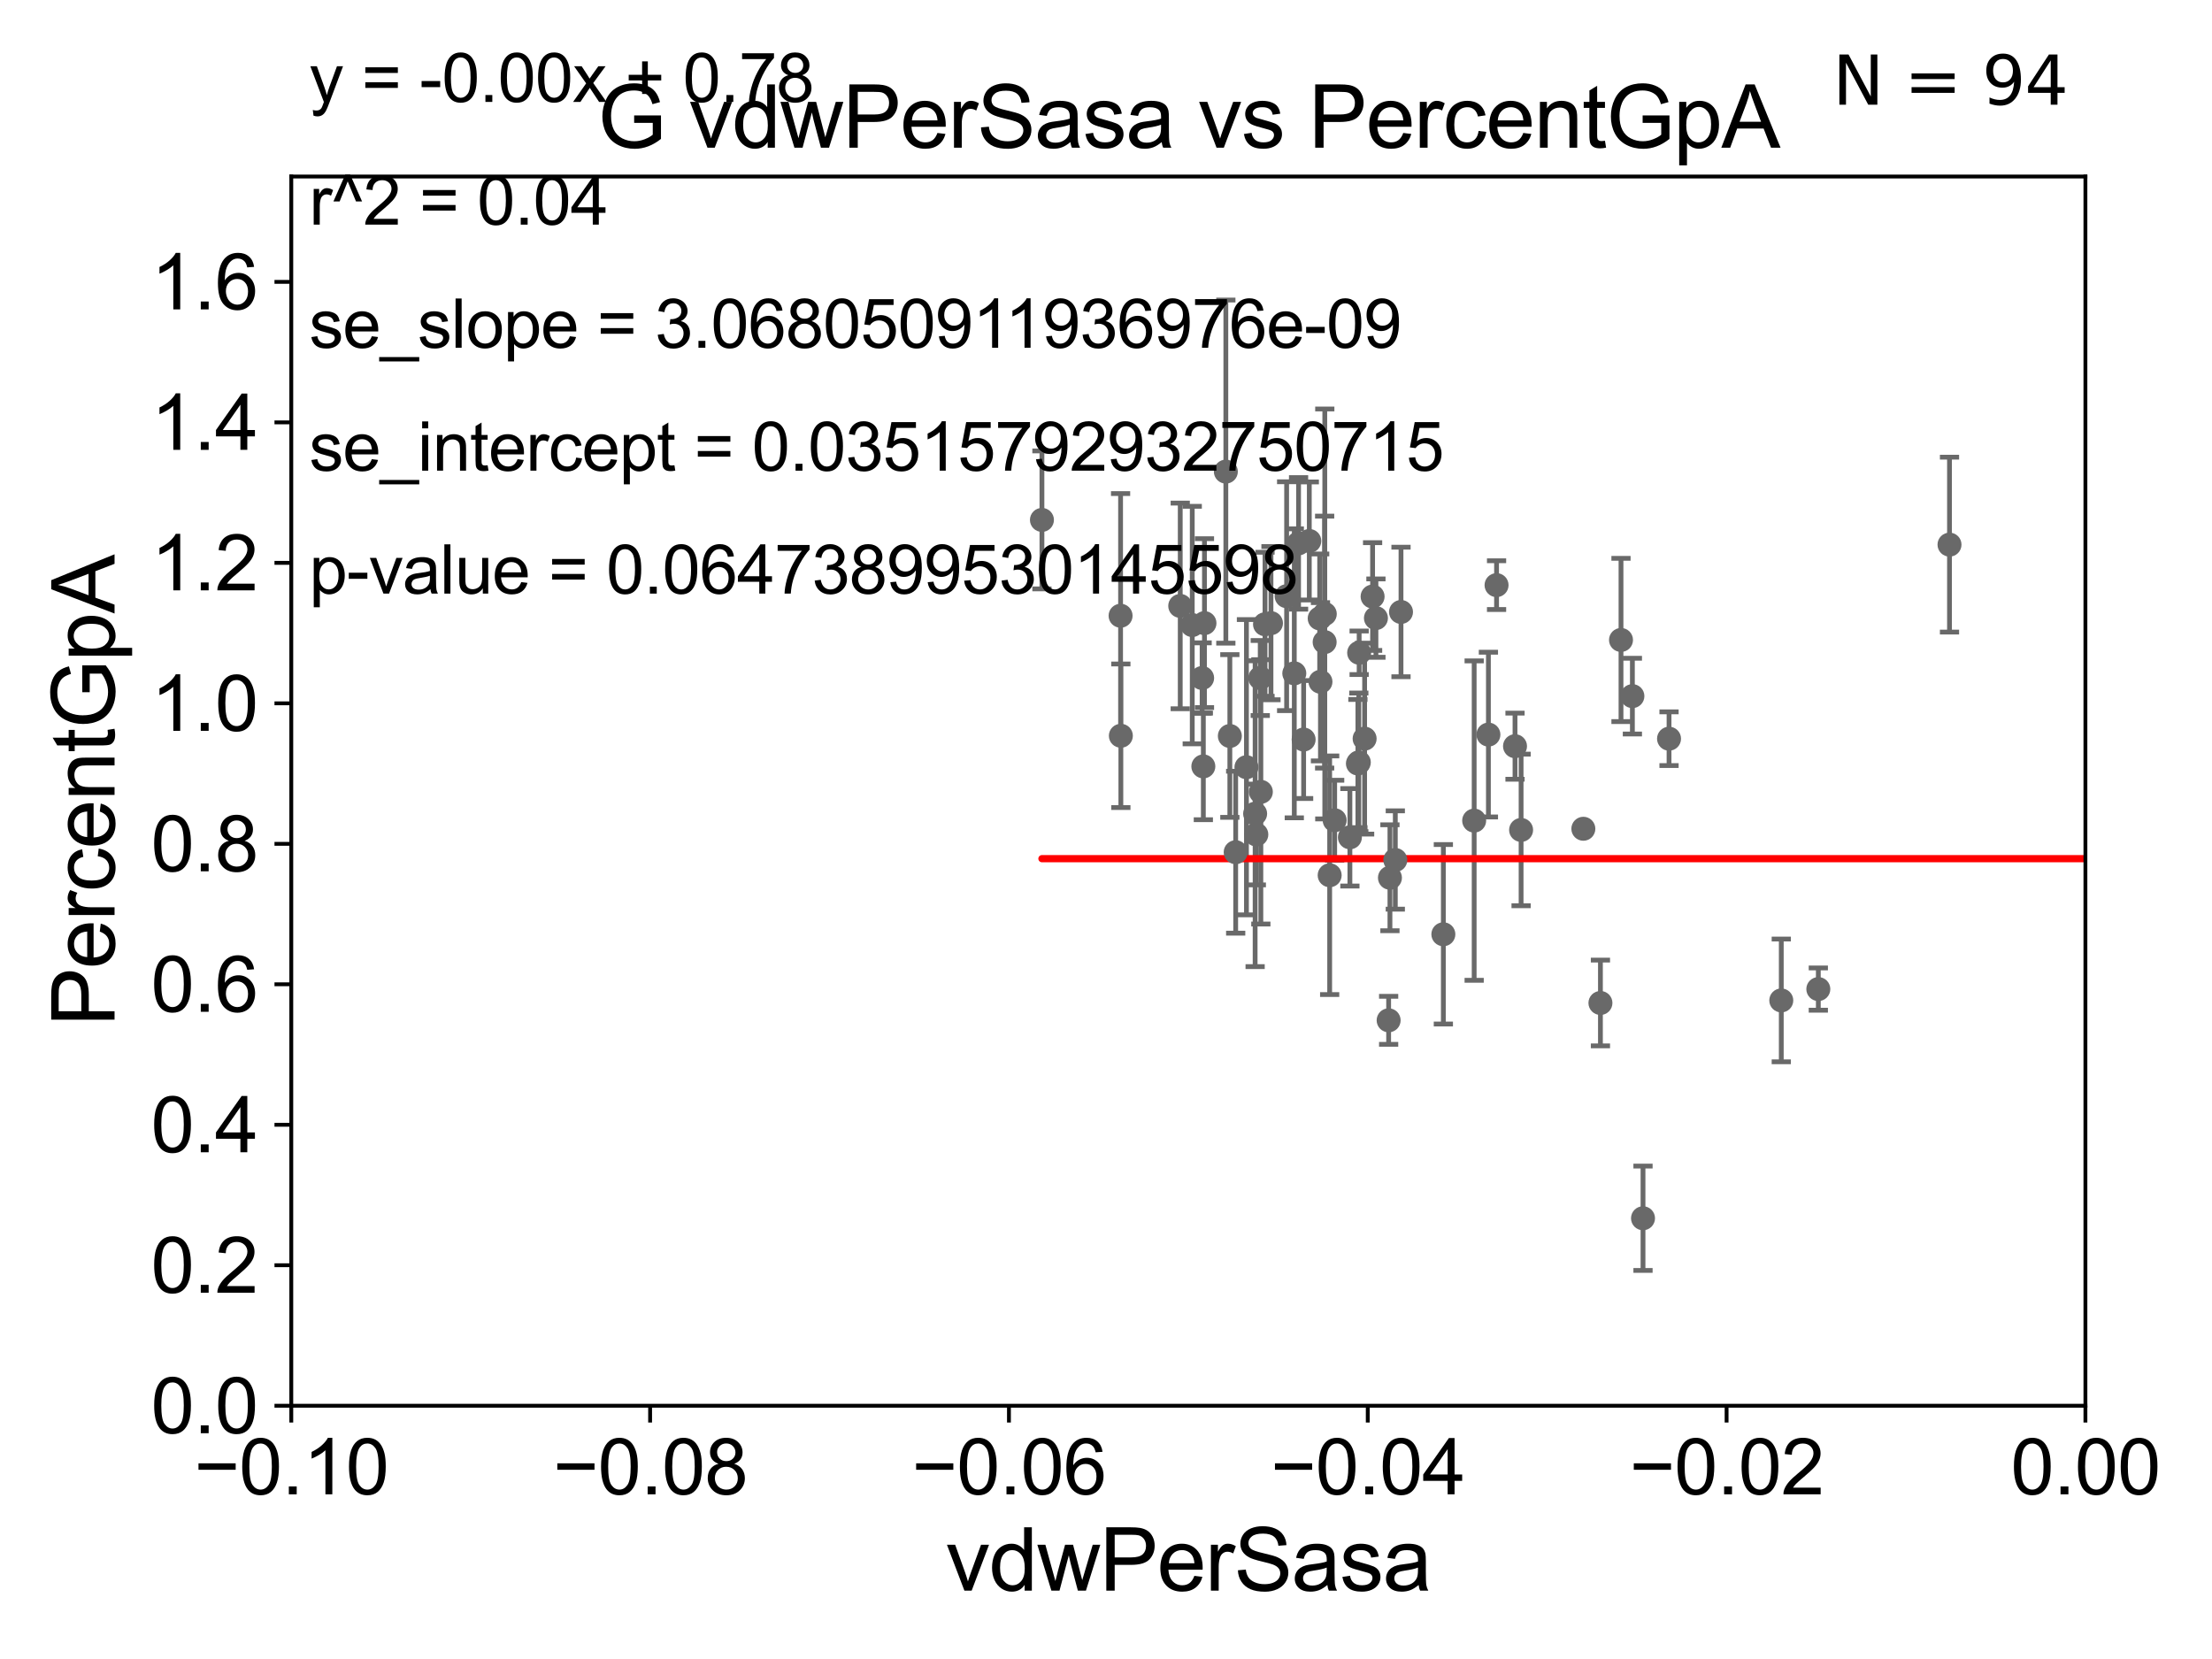 <?xml version="1.0" encoding="utf-8" standalone="no"?>
<!DOCTYPE svg PUBLIC "-//W3C//DTD SVG 1.1//EN"
  "http://www.w3.org/Graphics/SVG/1.1/DTD/svg11.dtd">
<svg xmlns:xlink="http://www.w3.org/1999/xlink" width="460.8pt" height="345.6pt" viewBox="0 0 460.8 345.6" xmlns="http://www.w3.org/2000/svg" version="1.1">
 <defs>
  <style type="text/css">*{stroke-linejoin: round; stroke-linecap: butt}</style>
 </defs>
 <g id="figure_1">
  <g id="patch_1">
   <path d="M 0 345.6 
L 460.8 345.6 
L 460.8 0 
L 0 0 
z
" style="fill: #ffffff"/>
  </g>
  <g id="axes_1">
   <g id="patch_2">
    <path d="M 60.68 292.84 
L 434.43 292.84 
L 434.43 36.775 
L 60.68 36.775 
z
" style="fill: #ffffff"/>
   </g>
   <g id="PathCollection_1">
    <defs>
     <path id="m8f21a02024" d="M 0 1.118 
C 0.297 1.118 0.581 1 0.791 0.791 
C 1 0.581 1.118 0.297 1.118 0 
C 1.118 -0.297 1 -0.581 0.791 -0.791 
C 0.581 -1 0.297 -1.118 0 -1.118 
C -0.297 -1.118 -0.581 -1 -0.791 -0.791 
C -1 -0.581 -1.118 -0.297 -1.118 0 
C -1.118 0.297 -1 0.581 -0.791 0.791 
C -0.581 1 -0.297 1.118 0 1.118 
z
" style="stroke: #696969"/>
    </defs>
    <g clip-path="url(#p30754487fa)">
     <use xlink:href="#m8f21a02024" x="262.533" y="141.24" style="fill: #696969; stroke: #696969"/>
     <use xlink:href="#m8f21a02024" x="623.373" y="264.219" style="fill: #696969; stroke: #696969"/>
     <use xlink:href="#m8f21a02024" x="821.899" y="246.482" style="fill: #696969; stroke: #696969"/>
     <use xlink:href="#m8f21a02024" x="502.962" y="223.65" style="fill: #696969; stroke: #696969"/>
     <use xlink:href="#m8f21a02024" x="554.219" y="258.495" style="fill: #696969; stroke: #696969"/>
     <use xlink:href="#m8f21a02024" x="458.239" y="238.43" style="fill: #696969; stroke: #696969"/>
     <use xlink:href="#m8f21a02024" x="593.717" y="191.082" style="fill: #696969; stroke: #696969"/>
     <use xlink:href="#m8f21a02024" x="284.276" y="153.873" style="fill: #696969; stroke: #696969"/>
     <use xlink:href="#m8f21a02024" x="286.632" y="128.76" style="fill: #696969; stroke: #696969"/>
     <use xlink:href="#m8f21a02024" x="281.209" y="174.428" style="fill: #696969; stroke: #696969"/>
     <use xlink:href="#m8f21a02024" x="18799.736" y="180.884" style="fill: #696969; stroke: #696969"/>
     <use xlink:href="#m8f21a02024" x="701.884" y="177.251" style="fill: #696969; stroke: #696969"/>
     <use xlink:href="#m8f21a02024" x="307.096" y="170.946" style="fill: #696969; stroke: #696969"/>
     <use xlink:href="#m8f21a02024" x="2559.594" y="243.637" style="fill: #696969; stroke: #696969"/>
     <use xlink:href="#m8f21a02024" x="9239.172" y="188.992" style="fill: #696969; stroke: #696969"/>
     <use xlink:href="#m8f21a02024" x="261.466" y="169.507" style="fill: #696969; stroke: #696969"/>
     <use xlink:href="#m8f21a02024" x="300.678" y="194.625" style="fill: #696969; stroke: #696969"/>
     <use xlink:href="#m8f21a02024" x="460.705" y="133.988" style="fill: #696969; stroke: #696969"/>
     <use xlink:href="#m8f21a02024" x="275.978" y="127.898" style="fill: #696969; stroke: #696969"/>
     <use xlink:href="#m8f21a02024" x="285.937" y="124.27" style="fill: #696969; stroke: #696969"/>
     <use xlink:href="#m8f21a02024" x="6394.505" y="255.418" style="fill: #696969; stroke: #696969"/>
     <use xlink:href="#m8f21a02024" x="316.872" y="172.893" style="fill: #696969; stroke: #696969"/>
     <use xlink:href="#m8f21a02024" x="333.4" y="208.938" style="fill: #696969; stroke: #696969"/>
     <use xlink:href="#m8f21a02024" x="2381.705" y="267.466" style="fill: #696969; stroke: #696969"/>
     <use xlink:href="#m8f21a02024" x="33178.6" y="267.466" style="fill: #696969; stroke: #696969"/>
     <use xlink:href="#m8f21a02024" x="33178.6" y="239.809" style="fill: #696969; stroke: #696969"/>
     <use xlink:href="#m8f21a02024" x="859.873" y="239.809" style="fill: #696969; stroke: #696969"/>
     <use xlink:href="#m8f21a02024" x="290.668" y="179.153" style="fill: #696969; stroke: #696969"/>
     <use xlink:href="#m8f21a02024" x="1037.906" y="250.581" style="fill: #696969; stroke: #696969"/>
     <use xlink:href="#m8f21a02024" x="33178.6" y="250.623" style="fill: #696969; stroke: #696969"/>
     <use xlink:href="#m8f21a02024" x="33178.6" y="271.646" style="fill: #696969; stroke: #696969"/>
     <use xlink:href="#m8f21a02024" x="972.966" y="271.795" style="fill: #696969; stroke: #696969"/>
     <use xlink:href="#m8f21a02024" x="250.678" y="159.655" style="fill: #696969; stroke: #696969"/>
     <use xlink:href="#m8f21a02024" x="342.269" y="253.784" style="fill: #696969; stroke: #696969"/>
     <use xlink:href="#m8f21a02024" x="33178.6" y="253.992" style="fill: #696969; stroke: #696969"/>
     <use xlink:href="#m8f21a02024" x="33178.6" y="207.221" style="fill: #696969; stroke: #696969"/>
     <use xlink:href="#m8f21a02024" x="378.79" y="206.043" style="fill: #696969; stroke: #696969"/>
     <use xlink:href="#m8f21a02024" x="8390.07" y="264.146" style="fill: #696969; stroke: #696969"/>
     <use xlink:href="#m8f21a02024" x="639.474" y="270.034" style="fill: #696969; stroke: #696969"/>
     <use xlink:href="#m8f21a02024" x="315.605" y="155.446" style="fill: #696969; stroke: #696969"/>
     <use xlink:href="#m8f21a02024" x="33178.6" y="164.146" style="fill: #696969; stroke: #696969"/>
     <use xlink:href="#m8f21a02024" x="33178.6" y="161.94" style="fill: #696969; stroke: #696969"/>
     <use xlink:href="#m8f21a02024" x="310.063" y="153.029" style="fill: #696969; stroke: #696969"/>
     <use xlink:href="#m8f21a02024" x="5973.367" y="258.335" style="fill: #696969; stroke: #696969"/>
     <use xlink:href="#m8f21a02024" x="337.684" y="133.316" style="fill: #696969; stroke: #696969"/>
     <use xlink:href="#m8f21a02024" x="542.85" y="163.969" style="fill: #696969; stroke: #696969"/>
     <use xlink:href="#m8f21a02024" x="282.877" y="159.059" style="fill: #696969; stroke: #696969"/>
     <use xlink:href="#m8f21a02024" x="347.691" y="153.884" style="fill: #696969; stroke: #696969"/>
     <use xlink:href="#m8f21a02024" x="9557.26" y="166.416" style="fill: #696969; stroke: #696969"/>
     <use xlink:href="#m8f21a02024" x="269.625" y="140.27" style="fill: #696969; stroke: #696969"/>
     <use xlink:href="#m8f21a02024" x="256.2" y="153.321" style="fill: #696969; stroke: #696969"/>
     <use xlink:href="#m8f21a02024" x="275.948" y="133.761" style="fill: #696969; stroke: #696969"/>
     <use xlink:href="#m8f21a02024" x="264.768" y="129.815" style="fill: #696969; stroke: #696969"/>
     <use xlink:href="#m8f21a02024" x="275.077" y="142.026" style="fill: #696969; stroke: #696969"/>
     <use xlink:href="#m8f21a02024" x="406.117" y="113.457" style="fill: #696969; stroke: #696969"/>
     <use xlink:href="#m8f21a02024" x="250.913" y="129.809" style="fill: #696969; stroke: #696969"/>
     <use xlink:href="#m8f21a02024" x="262.658" y="164.96" style="fill: #696969; stroke: #696969"/>
     <use xlink:href="#m8f21a02024" x="1493.476" y="143.356" style="fill: #696969; stroke: #696969"/>
     <use xlink:href="#m8f21a02024" x="259.658" y="159.824" style="fill: #696969; stroke: #696969"/>
     <use xlink:href="#m8f21a02024" x="278.035" y="170.873" style="fill: #696969; stroke: #696969"/>
     <use xlink:href="#m8f21a02024" x="217.054" y="108.307" style="fill: #696969; stroke: #696969"/>
     <use xlink:href="#m8f21a02024" x="263.524" y="130.045" style="fill: #696969; stroke: #696969"/>
     <use xlink:href="#m8f21a02024" x="270.515" y="113.195" style="fill: #696969; stroke: #696969"/>
     <use xlink:href="#m8f21a02024" x="271.57" y="154.059" style="fill: #696969; stroke: #696969"/>
     <use xlink:href="#m8f21a02024" x="250.425" y="141.241" style="fill: #696969; stroke: #696969"/>
     <use xlink:href="#m8f21a02024" x="245.865" y="126.225" style="fill: #696969; stroke: #696969"/>
     <use xlink:href="#m8f21a02024" x="283.066" y="158.81" style="fill: #696969; stroke: #696969"/>
     <use xlink:href="#m8f21a02024" x="248.367" y="130.211" style="fill: #696969; stroke: #696969"/>
     <use xlink:href="#m8f21a02024" x="2450.241" y="160.814" style="fill: #696969; stroke: #696969"/>
     <use xlink:href="#m8f21a02024" x="257.416" y="177.53" style="fill: #696969; stroke: #696969"/>
     <use xlink:href="#m8f21a02024" x="33178.6" y="189.295" style="fill: #696969; stroke: #696969"/>
     <use xlink:href="#m8f21a02024" x="33178.6" y="165.21" style="fill: #696969; stroke: #696969"/>
     <use xlink:href="#m8f21a02024" x="488.113" y="150.001" style="fill: #696969; stroke: #696969"/>
     <use xlink:href="#m8f21a02024" x="33178.6" y="150.025" style="fill: #696969; stroke: #696969"/>
     <use xlink:href="#m8f21a02024" x="33178.6" y="132.554" style="fill: #696969; stroke: #696969"/>
     <use xlink:href="#m8f21a02024" x="311.76" y="121.894" style="fill: #696969; stroke: #696969"/>
     <use xlink:href="#m8f21a02024" x="289.55" y="182.855" style="fill: #696969; stroke: #696969"/>
     <use xlink:href="#m8f21a02024" x="329.841" y="172.647" style="fill: #696969; stroke: #696969"/>
     <use xlink:href="#m8f21a02024" x="291.855" y="127.485" style="fill: #696969; stroke: #696969"/>
     <use xlink:href="#m8f21a02024" x="1999.325" y="151.474" style="fill: #696969; stroke: #696969"/>
     <use xlink:href="#m8f21a02024" x="3380.517" y="132.439" style="fill: #696969; stroke: #696969"/>
     <use xlink:href="#m8f21a02024" x="268.029" y="124.199" style="fill: #696969; stroke: #696969"/>
     <use xlink:href="#m8f21a02024" x="289.279" y="212.55" style="fill: #696969; stroke: #696969"/>
     <use xlink:href="#m8f21a02024" x="255.366" y="98.244" style="fill: #696969; stroke: #696969"/>
     <use xlink:href="#m8f21a02024" x="261.716" y="173.84" style="fill: #696969; stroke: #696969"/>
     <use xlink:href="#m8f21a02024" x="272.752" y="112.694" style="fill: #696969; stroke: #696969"/>
     <use xlink:href="#m8f21a02024" x="233.496" y="153.276" style="fill: #696969; stroke: #696969"/>
     <use xlink:href="#m8f21a02024" x="283.136" y="135.984" style="fill: #696969; stroke: #696969"/>
     <use xlink:href="#m8f21a02024" x="340.057" y="145.017" style="fill: #696969; stroke: #696969"/>
     <use xlink:href="#m8f21a02024" x="276.994" y="182.332" style="fill: #696969; stroke: #696969"/>
     <use xlink:href="#m8f21a02024" x="233.437" y="128.271" style="fill: #696969; stroke: #696969"/>
     <use xlink:href="#m8f21a02024" x="371.073" y="208.407" style="fill: #696969; stroke: #696969"/>
     <use xlink:href="#m8f21a02024" x="914.784" y="170.955" style="fill: #696969; stroke: #696969"/>
     <use xlink:href="#m8f21a02024" x="274.915" y="128.83" style="fill: #696969; stroke: #696969"/>
     <use xlink:href="#m8f21a02024" x="21879.995" y="170.644" style="fill: #696969; stroke: #696969"/>
     <use xlink:href="#m8f21a02024" x="11778.153" y="248.006" style="fill: #696969; stroke: #696969"/>
    </g>
   </g>
   <g id="matplotlib.axis_1">
    <g id="xtick_1">
     <g id="line2d_1">
      <defs>
       <path id="me8bc24f64b" d="M 0 0 
L 0 3.5 
" style="stroke: #000000; stroke-width: 0.8"/>
      </defs>
      <g>
       <use xlink:href="#me8bc24f64b" x="60.68" y="292.84" style="stroke: #000000; stroke-width: 0.8"/>
      </g>
     </g>
     <g id="text_1">
      <!-- −0.10 -->
      <g transform="translate(40.439 311.293)scale(0.16 -0.16)">
       <defs>
        <path id="ArialMT-2212" d="M 3381 1997 
L 356 1997 
L 356 2522 
L 3381 2522 
L 3381 1997 
z
" transform="scale(0.016)"/>
        <path id="ArialMT-30" d="M 266 2259 
Q 266 3072 433 3567 
Q 600 4063 929 4331 
Q 1259 4600 1759 4600 
Q 2128 4600 2406 4451 
Q 2684 4303 2865 4023 
Q 3047 3744 3150 3342 
Q 3253 2941 3253 2259 
Q 3253 1453 3087 958 
Q 2922 463 2592 192 
Q 2263 -78 1759 -78 
Q 1097 -78 719 397 
Q 266 969 266 2259 
z
M 844 2259 
Q 844 1131 1108 757 
Q 1372 384 1759 384 
Q 2147 384 2411 759 
Q 2675 1134 2675 2259 
Q 2675 3391 2411 3762 
Q 2147 4134 1753 4134 
Q 1366 4134 1134 3806 
Q 844 3388 844 2259 
z
" transform="scale(0.016)"/>
        <path id="ArialMT-2e" d="M 581 0 
L 581 641 
L 1222 641 
L 1222 0 
L 581 0 
z
" transform="scale(0.016)"/>
        <path id="ArialMT-31" d="M 2384 0 
L 1822 0 
L 1822 3584 
Q 1619 3391 1289 3197 
Q 959 3003 697 2906 
L 697 3450 
Q 1169 3672 1522 3987 
Q 1875 4303 2022 4600 
L 2384 4600 
L 2384 0 
z
" transform="scale(0.016)"/>
       </defs>
       <use xlink:href="#ArialMT-2212"/>
       <use xlink:href="#ArialMT-30" x="58.398"/>
       <use xlink:href="#ArialMT-2e" x="114.014"/>
       <use xlink:href="#ArialMT-31" x="141.797"/>
       <use xlink:href="#ArialMT-30" x="197.412"/>
      </g>
     </g>
    </g>
    <g id="xtick_2">
     <g id="line2d_2">
      <g>
       <use xlink:href="#me8bc24f64b" x="135.43" y="292.84" style="stroke: #000000; stroke-width: 0.8"/>
      </g>
     </g>
     <g id="text_2">
      <!-- −0.08 -->
      <g transform="translate(115.189 311.293)scale(0.16 -0.16)">
       <defs>
        <path id="ArialMT-38" d="M 1131 2484 
Q 781 2613 612 2850 
Q 444 3088 444 3419 
Q 444 3919 803 4259 
Q 1163 4600 1759 4600 
Q 2359 4600 2725 4251 
Q 3091 3903 3091 3403 
Q 3091 3084 2923 2848 
Q 2756 2613 2416 2484 
Q 2838 2347 3058 2040 
Q 3278 1734 3278 1309 
Q 3278 722 2862 322 
Q 2447 -78 1769 -78 
Q 1091 -78 675 323 
Q 259 725 259 1325 
Q 259 1772 486 2073 
Q 713 2375 1131 2484 
z
M 1019 3438 
Q 1019 3113 1228 2906 
Q 1438 2700 1772 2700 
Q 2097 2700 2305 2904 
Q 2513 3109 2513 3406 
Q 2513 3716 2298 3927 
Q 2084 4138 1766 4138 
Q 1444 4138 1231 3931 
Q 1019 3725 1019 3438 
z
M 838 1322 
Q 838 1081 952 856 
Q 1066 631 1291 507 
Q 1516 384 1775 384 
Q 2178 384 2440 643 
Q 2703 903 2703 1303 
Q 2703 1709 2433 1975 
Q 2163 2241 1756 2241 
Q 1359 2241 1098 1978 
Q 838 1716 838 1322 
z
" transform="scale(0.016)"/>
       </defs>
       <use xlink:href="#ArialMT-2212"/>
       <use xlink:href="#ArialMT-30" x="58.398"/>
       <use xlink:href="#ArialMT-2e" x="114.014"/>
       <use xlink:href="#ArialMT-30" x="141.797"/>
       <use xlink:href="#ArialMT-38" x="197.412"/>
      </g>
     </g>
    </g>
    <g id="xtick_3">
     <g id="line2d_3">
      <g>
       <use xlink:href="#me8bc24f64b" x="210.18" y="292.84" style="stroke: #000000; stroke-width: 0.8"/>
      </g>
     </g>
     <g id="text_3">
      <!-- −0.06 -->
      <g transform="translate(189.939 311.293)scale(0.16 -0.16)">
       <defs>
        <path id="ArialMT-36" d="M 3184 3459 
L 2625 3416 
Q 2550 3747 2413 3897 
Q 2184 4138 1850 4138 
Q 1581 4138 1378 3988 
Q 1113 3794 959 3422 
Q 806 3050 800 2363 
Q 1003 2672 1297 2822 
Q 1591 2972 1913 2972 
Q 2475 2972 2870 2558 
Q 3266 2144 3266 1488 
Q 3266 1056 3080 686 
Q 2894 316 2569 119 
Q 2244 -78 1831 -78 
Q 1128 -78 684 439 
Q 241 956 241 2144 
Q 241 3472 731 4075 
Q 1159 4600 1884 4600 
Q 2425 4600 2770 4297 
Q 3116 3994 3184 3459 
z
M 888 1484 
Q 888 1194 1011 928 
Q 1134 663 1356 523 
Q 1578 384 1822 384 
Q 2178 384 2434 671 
Q 2691 959 2691 1453 
Q 2691 1928 2437 2201 
Q 2184 2475 1800 2475 
Q 1419 2475 1153 2201 
Q 888 1928 888 1484 
z
" transform="scale(0.016)"/>
       </defs>
       <use xlink:href="#ArialMT-2212"/>
       <use xlink:href="#ArialMT-30" x="58.398"/>
       <use xlink:href="#ArialMT-2e" x="114.014"/>
       <use xlink:href="#ArialMT-30" x="141.797"/>
       <use xlink:href="#ArialMT-36" x="197.412"/>
      </g>
     </g>
    </g>
    <g id="xtick_4">
     <g id="line2d_4">
      <g>
       <use xlink:href="#me8bc24f64b" x="284.93" y="292.84" style="stroke: #000000; stroke-width: 0.8"/>
      </g>
     </g>
     <g id="text_4">
      <!-- −0.04 -->
      <g transform="translate(264.689 311.293)scale(0.16 -0.16)">
       <defs>
        <path id="ArialMT-34" d="M 2069 0 
L 2069 1097 
L 81 1097 
L 81 1613 
L 2172 4581 
L 2631 4581 
L 2631 1613 
L 3250 1613 
L 3250 1097 
L 2631 1097 
L 2631 0 
L 2069 0 
z
M 2069 1613 
L 2069 3678 
L 634 1613 
L 2069 1613 
z
" transform="scale(0.016)"/>
       </defs>
       <use xlink:href="#ArialMT-2212"/>
       <use xlink:href="#ArialMT-30" x="58.398"/>
       <use xlink:href="#ArialMT-2e" x="114.014"/>
       <use xlink:href="#ArialMT-30" x="141.797"/>
       <use xlink:href="#ArialMT-34" x="197.412"/>
      </g>
     </g>
    </g>
    <g id="xtick_5">
     <g id="line2d_5">
      <g>
       <use xlink:href="#me8bc24f64b" x="359.68" y="292.84" style="stroke: #000000; stroke-width: 0.8"/>
      </g>
     </g>
     <g id="text_5">
      <!-- −0.02 -->
      <g transform="translate(339.439 311.293)scale(0.16 -0.16)">
       <defs>
        <path id="ArialMT-32" d="M 3222 541 
L 3222 0 
L 194 0 
Q 188 203 259 391 
Q 375 700 629 1000 
Q 884 1300 1366 1694 
Q 2113 2306 2375 2664 
Q 2638 3022 2638 3341 
Q 2638 3675 2398 3904 
Q 2159 4134 1775 4134 
Q 1369 4134 1125 3890 
Q 881 3647 878 3216 
L 300 3275 
Q 359 3922 746 4261 
Q 1134 4600 1788 4600 
Q 2447 4600 2831 4234 
Q 3216 3869 3216 3328 
Q 3216 3053 3103 2787 
Q 2991 2522 2730 2228 
Q 2469 1934 1863 1422 
Q 1356 997 1212 845 
Q 1069 694 975 541 
L 3222 541 
z
" transform="scale(0.016)"/>
       </defs>
       <use xlink:href="#ArialMT-2212"/>
       <use xlink:href="#ArialMT-30" x="58.398"/>
       <use xlink:href="#ArialMT-2e" x="114.014"/>
       <use xlink:href="#ArialMT-30" x="141.797"/>
       <use xlink:href="#ArialMT-32" x="197.412"/>
      </g>
     </g>
    </g>
    <g id="xtick_6">
     <g id="line2d_6">
      <g>
       <use xlink:href="#me8bc24f64b" x="434.43" y="292.84" style="stroke: #000000; stroke-width: 0.8"/>
      </g>
     </g>
     <g id="text_6">
      <!-- 0.00 -->
      <g transform="translate(418.861 311.293)scale(0.16 -0.16)">
       <use xlink:href="#ArialMT-30"/>
       <use xlink:href="#ArialMT-2e" x="55.615"/>
       <use xlink:href="#ArialMT-30" x="83.398"/>
       <use xlink:href="#ArialMT-30" x="139.014"/>
      </g>
     </g>
    </g>
    <g id="text_7">
     <!-- vdwPerSasa -->
     <g transform="translate(197.033 331.357)scale(0.18 -0.18)">
      <defs>
       <path id="ArialMT-76" d="M 1344 0 
L 81 3319 
L 675 3319 
L 1388 1331 
Q 1503 1009 1600 663 
Q 1675 925 1809 1294 
L 2547 3319 
L 3125 3319 
L 1869 0 
L 1344 0 
z
" transform="scale(0.016)"/>
       <path id="ArialMT-64" d="M 2575 0 
L 2575 419 
Q 2259 -75 1647 -75 
Q 1250 -75 917 144 
Q 584 363 401 755 
Q 219 1147 219 1656 
Q 219 2153 384 2558 
Q 550 2963 881 3178 
Q 1213 3394 1622 3394 
Q 1922 3394 2156 3267 
Q 2391 3141 2538 2938 
L 2538 4581 
L 3097 4581 
L 3097 0 
L 2575 0 
z
M 797 1656 
Q 797 1019 1065 703 
Q 1334 388 1700 388 
Q 2069 388 2326 689 
Q 2584 991 2584 1609 
Q 2584 2291 2321 2609 
Q 2059 2928 1675 2928 
Q 1300 2928 1048 2622 
Q 797 2316 797 1656 
z
" transform="scale(0.016)"/>
       <path id="ArialMT-77" d="M 1034 0 
L 19 3319 
L 600 3319 
L 1128 1403 
L 1325 691 
Q 1338 744 1497 1375 
L 2025 3319 
L 2603 3319 
L 3100 1394 
L 3266 759 
L 3456 1400 
L 4025 3319 
L 4572 3319 
L 3534 0 
L 2950 0 
L 2422 1988 
L 2294 2553 
L 1622 0 
L 1034 0 
z
" transform="scale(0.016)"/>
       <path id="ArialMT-50" d="M 494 0 
L 494 4581 
L 2222 4581 
Q 2678 4581 2919 4538 
Q 3256 4481 3484 4323 
Q 3713 4166 3852 3881 
Q 3991 3597 3991 3256 
Q 3991 2672 3619 2267 
Q 3247 1863 2275 1863 
L 1100 1863 
L 1100 0 
L 494 0 
z
M 1100 2403 
L 2284 2403 
Q 2872 2403 3119 2622 
Q 3366 2841 3366 3238 
Q 3366 3525 3220 3729 
Q 3075 3934 2838 4000 
Q 2684 4041 2272 4041 
L 1100 4041 
L 1100 2403 
z
" transform="scale(0.016)"/>
       <path id="ArialMT-65" d="M 2694 1069 
L 3275 997 
Q 3138 488 2766 206 
Q 2394 -75 1816 -75 
Q 1088 -75 661 373 
Q 234 822 234 1631 
Q 234 2469 665 2931 
Q 1097 3394 1784 3394 
Q 2450 3394 2872 2941 
Q 3294 2488 3294 1666 
Q 3294 1616 3291 1516 
L 816 1516 
Q 847 969 1125 678 
Q 1403 388 1819 388 
Q 2128 388 2347 550 
Q 2566 713 2694 1069 
z
M 847 1978 
L 2700 1978 
Q 2663 2397 2488 2606 
Q 2219 2931 1791 2931 
Q 1403 2931 1139 2672 
Q 875 2413 847 1978 
z
" transform="scale(0.016)"/>
       <path id="ArialMT-72" d="M 416 0 
L 416 3319 
L 922 3319 
L 922 2816 
Q 1116 3169 1280 3281 
Q 1444 3394 1641 3394 
Q 1925 3394 2219 3213 
L 2025 2691 
Q 1819 2813 1613 2813 
Q 1428 2813 1281 2702 
Q 1134 2591 1072 2394 
Q 978 2094 978 1738 
L 978 0 
L 416 0 
z
" transform="scale(0.016)"/>
       <path id="ArialMT-53" d="M 288 1472 
L 859 1522 
Q 900 1178 1048 958 
Q 1197 738 1509 602 
Q 1822 466 2213 466 
Q 2559 466 2825 569 
Q 3091 672 3220 851 
Q 3350 1031 3350 1244 
Q 3350 1459 3225 1620 
Q 3100 1781 2813 1891 
Q 2628 1963 1997 2114 
Q 1366 2266 1113 2400 
Q 784 2572 623 2826 
Q 463 3081 463 3397 
Q 463 3744 659 4045 
Q 856 4347 1234 4503 
Q 1613 4659 2075 4659 
Q 2584 4659 2973 4495 
Q 3363 4331 3572 4012 
Q 3781 3694 3797 3291 
L 3216 3247 
Q 3169 3681 2898 3903 
Q 2628 4125 2100 4125 
Q 1550 4125 1298 3923 
Q 1047 3722 1047 3438 
Q 1047 3191 1225 3031 
Q 1400 2872 2139 2705 
Q 2878 2538 3153 2413 
Q 3553 2228 3743 1945 
Q 3934 1663 3934 1294 
Q 3934 928 3725 604 
Q 3516 281 3123 101 
Q 2731 -78 2241 -78 
Q 1619 -78 1198 103 
Q 778 284 539 648 
Q 300 1013 288 1472 
z
" transform="scale(0.016)"/>
       <path id="ArialMT-61" d="M 2588 409 
Q 2275 144 1986 34 
Q 1697 -75 1366 -75 
Q 819 -75 525 192 
Q 231 459 231 875 
Q 231 1119 342 1320 
Q 453 1522 633 1644 
Q 813 1766 1038 1828 
Q 1203 1872 1538 1913 
Q 2219 1994 2541 2106 
Q 2544 2222 2544 2253 
Q 2544 2597 2384 2738 
Q 2169 2928 1744 2928 
Q 1347 2928 1158 2789 
Q 969 2650 878 2297 
L 328 2372 
Q 403 2725 575 2942 
Q 747 3159 1072 3276 
Q 1397 3394 1825 3394 
Q 2250 3394 2515 3294 
Q 2781 3194 2906 3042 
Q 3031 2891 3081 2659 
Q 3109 2516 3109 2141 
L 3109 1391 
Q 3109 606 3145 398 
Q 3181 191 3288 0 
L 2700 0 
Q 2613 175 2588 409 
z
M 2541 1666 
Q 2234 1541 1622 1453 
Q 1275 1403 1131 1340 
Q 988 1278 909 1158 
Q 831 1038 831 891 
Q 831 666 1001 516 
Q 1172 366 1500 366 
Q 1825 366 2078 508 
Q 2331 650 2450 897 
Q 2541 1088 2541 1459 
L 2541 1666 
z
" transform="scale(0.016)"/>
       <path id="ArialMT-73" d="M 197 991 
L 753 1078 
Q 800 744 1014 566 
Q 1228 388 1613 388 
Q 2000 388 2187 545 
Q 2375 703 2375 916 
Q 2375 1106 2209 1216 
Q 2094 1291 1634 1406 
Q 1016 1563 777 1677 
Q 538 1791 414 1992 
Q 291 2194 291 2438 
Q 291 2659 392 2848 
Q 494 3038 669 3163 
Q 800 3259 1026 3326 
Q 1253 3394 1513 3394 
Q 1903 3394 2198 3281 
Q 2494 3169 2634 2976 
Q 2775 2784 2828 2463 
L 2278 2388 
Q 2241 2644 2061 2787 
Q 1881 2931 1553 2931 
Q 1166 2931 1000 2803 
Q 834 2675 834 2503 
Q 834 2394 903 2306 
Q 972 2216 1119 2156 
Q 1203 2125 1616 2013 
Q 2213 1853 2448 1751 
Q 2684 1650 2818 1456 
Q 2953 1263 2953 975 
Q 2953 694 2789 445 
Q 2625 197 2315 61 
Q 2006 -75 1616 -75 
Q 969 -75 630 194 
Q 291 463 197 991 
z
" transform="scale(0.016)"/>
      </defs>
      <use xlink:href="#ArialMT-76"/>
      <use xlink:href="#ArialMT-64" x="50"/>
      <use xlink:href="#ArialMT-77" x="105.615"/>
      <use xlink:href="#ArialMT-50" x="177.832"/>
      <use xlink:href="#ArialMT-65" x="244.531"/>
      <use xlink:href="#ArialMT-72" x="300.146"/>
      <use xlink:href="#ArialMT-53" x="333.447"/>
      <use xlink:href="#ArialMT-61" x="400.146"/>
      <use xlink:href="#ArialMT-73" x="455.762"/>
      <use xlink:href="#ArialMT-61" x="505.762"/>
     </g>
    </g>
   </g>
   <g id="matplotlib.axis_2">
    <g id="ytick_1">
     <g id="line2d_7">
      <defs>
       <path id="m089e3dcad6" d="M 0 0 
L -3.5 0 
" style="stroke: #000000; stroke-width: 0.8"/>
      </defs>
      <g>
       <use xlink:href="#m089e3dcad6" x="60.68" y="292.84" style="stroke: #000000; stroke-width: 0.8"/>
      </g>
     </g>
     <g id="text_8">
      <!-- 0.0 -->
      <g transform="translate(31.44 298.566)scale(0.16 -0.16)">
       <use xlink:href="#ArialMT-30"/>
       <use xlink:href="#ArialMT-2e" x="55.615"/>
       <use xlink:href="#ArialMT-30" x="83.398"/>
      </g>
     </g>
    </g>
    <g id="ytick_2">
     <g id="line2d_8">
      <g>
       <use xlink:href="#m089e3dcad6" x="60.68" y="263.575" style="stroke: #000000; stroke-width: 0.8"/>
      </g>
     </g>
     <g id="text_9">
      <!-- 0.2 -->
      <g transform="translate(31.44 269.302)scale(0.16 -0.16)">
       <use xlink:href="#ArialMT-30"/>
       <use xlink:href="#ArialMT-2e" x="55.615"/>
       <use xlink:href="#ArialMT-32" x="83.398"/>
      </g>
     </g>
    </g>
    <g id="ytick_3">
     <g id="line2d_9">
      <g>
       <use xlink:href="#m089e3dcad6" x="60.68" y="234.311" style="stroke: #000000; stroke-width: 0.8"/>
      </g>
     </g>
     <g id="text_10">
      <!-- 0.4 -->
      <g transform="translate(31.44 240.037)scale(0.16 -0.16)">
       <use xlink:href="#ArialMT-30"/>
       <use xlink:href="#ArialMT-2e" x="55.615"/>
       <use xlink:href="#ArialMT-34" x="83.398"/>
      </g>
     </g>
    </g>
    <g id="ytick_4">
     <g id="line2d_10">
      <g>
       <use xlink:href="#m089e3dcad6" x="60.68" y="205.046" style="stroke: #000000; stroke-width: 0.8"/>
      </g>
     </g>
     <g id="text_11">
      <!-- 0.6 -->
      <g transform="translate(31.44 210.772)scale(0.16 -0.16)">
       <use xlink:href="#ArialMT-30"/>
       <use xlink:href="#ArialMT-2e" x="55.615"/>
       <use xlink:href="#ArialMT-36" x="83.398"/>
      </g>
     </g>
    </g>
    <g id="ytick_5">
     <g id="line2d_11">
      <g>
       <use xlink:href="#m089e3dcad6" x="60.68" y="175.782" style="stroke: #000000; stroke-width: 0.8"/>
      </g>
     </g>
     <g id="text_12">
      <!-- 0.8 -->
      <g transform="translate(31.44 181.508)scale(0.16 -0.16)">
       <use xlink:href="#ArialMT-30"/>
       <use xlink:href="#ArialMT-2e" x="55.615"/>
       <use xlink:href="#ArialMT-38" x="83.398"/>
      </g>
     </g>
    </g>
    <g id="ytick_6">
     <g id="line2d_12">
      <g>
       <use xlink:href="#m089e3dcad6" x="60.68" y="146.517" style="stroke: #000000; stroke-width: 0.8"/>
      </g>
     </g>
     <g id="text_13">
      <!-- 1.0 -->
      <g transform="translate(31.44 152.243)scale(0.16 -0.16)">
       <use xlink:href="#ArialMT-31"/>
       <use xlink:href="#ArialMT-2e" x="55.615"/>
       <use xlink:href="#ArialMT-30" x="83.398"/>
      </g>
     </g>
    </g>
    <g id="ytick_7">
     <g id="line2d_13">
      <g>
       <use xlink:href="#m089e3dcad6" x="60.68" y="117.252" style="stroke: #000000; stroke-width: 0.8"/>
      </g>
     </g>
     <g id="text_14">
      <!-- 1.2 -->
      <g transform="translate(31.44 122.979)scale(0.16 -0.16)">
       <use xlink:href="#ArialMT-31"/>
       <use xlink:href="#ArialMT-2e" x="55.615"/>
       <use xlink:href="#ArialMT-32" x="83.398"/>
      </g>
     </g>
    </g>
    <g id="ytick_8">
     <g id="line2d_14">
      <g>
       <use xlink:href="#m089e3dcad6" x="60.68" y="87.988" style="stroke: #000000; stroke-width: 0.8"/>
      </g>
     </g>
     <g id="text_15">
      <!-- 1.4 -->
      <g transform="translate(31.44 93.714)scale(0.16 -0.16)">
       <use xlink:href="#ArialMT-31"/>
       <use xlink:href="#ArialMT-2e" x="55.615"/>
       <use xlink:href="#ArialMT-34" x="83.398"/>
      </g>
     </g>
    </g>
    <g id="ytick_9">
     <g id="line2d_15">
      <g>
       <use xlink:href="#m089e3dcad6" x="60.68" y="58.723" style="stroke: #000000; stroke-width: 0.8"/>
      </g>
     </g>
     <g id="text_16">
      <!-- 1.6 -->
      <g transform="translate(31.44 64.45)scale(0.16 -0.16)">
       <use xlink:href="#ArialMT-31"/>
       <use xlink:href="#ArialMT-2e" x="55.615"/>
       <use xlink:href="#ArialMT-36" x="83.398"/>
      </g>
     </g>
    </g>
    <g id="text_17">
     <!-- PercentGpA -->
     <g transform="translate(23.863 213.831)rotate(-90)scale(0.18 -0.18)">
      <defs>
       <path id="ArialMT-63" d="M 2588 1216 
L 3141 1144 
Q 3050 572 2676 248 
Q 2303 -75 1759 -75 
Q 1078 -75 664 370 
Q 250 816 250 1647 
Q 250 2184 428 2587 
Q 606 2991 970 3192 
Q 1334 3394 1763 3394 
Q 2303 3394 2647 3120 
Q 2991 2847 3088 2344 
L 2541 2259 
Q 2463 2594 2264 2762 
Q 2066 2931 1784 2931 
Q 1359 2931 1093 2626 
Q 828 2322 828 1663 
Q 828 994 1084 691 
Q 1341 388 1753 388 
Q 2084 388 2306 591 
Q 2528 794 2588 1216 
z
" transform="scale(0.016)"/>
       <path id="ArialMT-6e" d="M 422 0 
L 422 3319 
L 928 3319 
L 928 2847 
Q 1294 3394 1984 3394 
Q 2284 3394 2536 3286 
Q 2788 3178 2913 3003 
Q 3038 2828 3088 2588 
Q 3119 2431 3119 2041 
L 3119 0 
L 2556 0 
L 2556 2019 
Q 2556 2363 2490 2533 
Q 2425 2703 2258 2804 
Q 2091 2906 1866 2906 
Q 1506 2906 1245 2678 
Q 984 2450 984 1813 
L 984 0 
L 422 0 
z
" transform="scale(0.016)"/>
       <path id="ArialMT-74" d="M 1650 503 
L 1731 6 
Q 1494 -44 1306 -44 
Q 1000 -44 831 53 
Q 663 150 594 308 
Q 525 466 525 972 
L 525 2881 
L 113 2881 
L 113 3319 
L 525 3319 
L 525 4141 
L 1084 4478 
L 1084 3319 
L 1650 3319 
L 1650 2881 
L 1084 2881 
L 1084 941 
Q 1084 700 1114 631 
Q 1144 563 1211 522 
Q 1278 481 1403 481 
Q 1497 481 1650 503 
z
" transform="scale(0.016)"/>
       <path id="ArialMT-47" d="M 2638 1797 
L 2638 2334 
L 4578 2338 
L 4578 638 
Q 4131 281 3656 101 
Q 3181 -78 2681 -78 
Q 2006 -78 1454 211 
Q 903 500 622 1047 
Q 341 1594 341 2269 
Q 341 2938 620 3517 
Q 900 4097 1425 4378 
Q 1950 4659 2634 4659 
Q 3131 4659 3532 4498 
Q 3934 4338 4162 4050 
Q 4391 3763 4509 3300 
L 3963 3150 
Q 3859 3500 3706 3700 
Q 3553 3900 3268 4020 
Q 2984 4141 2638 4141 
Q 2222 4141 1919 4014 
Q 1616 3888 1430 3681 
Q 1244 3475 1141 3228 
Q 966 2803 966 2306 
Q 966 1694 1177 1281 
Q 1388 869 1791 669 
Q 2194 469 2647 469 
Q 3041 469 3416 620 
Q 3791 772 3984 944 
L 3984 1797 
L 2638 1797 
z
" transform="scale(0.016)"/>
       <path id="ArialMT-70" d="M 422 -1272 
L 422 3319 
L 934 3319 
L 934 2888 
Q 1116 3141 1344 3267 
Q 1572 3394 1897 3394 
Q 2322 3394 2647 3175 
Q 2972 2956 3137 2557 
Q 3303 2159 3303 1684 
Q 3303 1175 3120 767 
Q 2938 359 2589 142 
Q 2241 -75 1856 -75 
Q 1575 -75 1351 44 
Q 1128 163 984 344 
L 984 -1272 
L 422 -1272 
z
M 931 1641 
Q 931 1000 1190 694 
Q 1450 388 1819 388 
Q 2194 388 2461 705 
Q 2728 1022 2728 1688 
Q 2728 2322 2467 2637 
Q 2206 2953 1844 2953 
Q 1484 2953 1207 2617 
Q 931 2281 931 1641 
z
" transform="scale(0.016)"/>
       <path id="ArialMT-41" d="M -9 0 
L 1750 4581 
L 2403 4581 
L 4278 0 
L 3588 0 
L 3053 1388 
L 1138 1388 
L 634 0 
L -9 0 
z
M 1313 1881 
L 2866 1881 
L 2388 3150 
Q 2169 3728 2063 4100 
Q 1975 3659 1816 3225 
L 1313 1881 
z
" transform="scale(0.016)"/>
      </defs>
      <use xlink:href="#ArialMT-50"/>
      <use xlink:href="#ArialMT-65" x="66.699"/>
      <use xlink:href="#ArialMT-72" x="122.314"/>
      <use xlink:href="#ArialMT-63" x="155.615"/>
      <use xlink:href="#ArialMT-65" x="205.615"/>
      <use xlink:href="#ArialMT-6e" x="261.23"/>
      <use xlink:href="#ArialMT-74" x="316.846"/>
      <use xlink:href="#ArialMT-47" x="344.629"/>
      <use xlink:href="#ArialMT-70" x="422.412"/>
      <use xlink:href="#ArialMT-41" x="478.027"/>
     </g>
    </g>
   </g>
   <g id="LineCollection_1">
    <path d="M 262.533 149.056 
L 262.533 133.425 
" clip-path="url(#p30754487fa)" style="fill: none; stroke: #696969"/>
    <path clip-path="url(#p30754487fa)" style="fill: none; stroke: #696969"/>
    <path clip-path="url(#p30754487fa)" style="fill: none; stroke: #696969"/>
    <path clip-path="url(#p30754487fa)" style="fill: none; stroke: #696969"/>
    <path clip-path="url(#p30754487fa)" style="fill: none; stroke: #696969"/>
    <path d="M 458.239 246.215 
L 458.239 230.645 
" clip-path="url(#p30754487fa)" style="fill: none; stroke: #696969"/>
    <path clip-path="url(#p30754487fa)" style="fill: none; stroke: #696969"/>
    <path d="M 284.276 173.761 
L 284.276 133.985 
" clip-path="url(#p30754487fa)" style="fill: none; stroke: #696969"/>
    <path d="M 286.632 136.924 
L 286.632 120.597 
" clip-path="url(#p30754487fa)" style="fill: none; stroke: #696969"/>
    <path d="M 281.209 184.578 
L 281.209 164.278 
" clip-path="url(#p30754487fa)" style="fill: none; stroke: #696969"/>
    <path clip-path="url(#p30754487fa)" style="fill: none; stroke: #696969"/>
    <path clip-path="url(#p30754487fa)" style="fill: none; stroke: #696969"/>
    <path d="M 307.096 204.216 
L 307.096 137.675 
" clip-path="url(#p30754487fa)" style="fill: none; stroke: #696969"/>
    <path clip-path="url(#p30754487fa)" style="fill: none; stroke: #696969"/>
    <path clip-path="url(#p30754487fa)" style="fill: none; stroke: #696969"/>
    <path d="M 261.466 201.362 
L 261.466 137.652 
" clip-path="url(#p30754487fa)" style="fill: none; stroke: #696969"/>
    <path d="M 300.678 213.318 
L 300.678 175.933 
" clip-path="url(#p30754487fa)" style="fill: none; stroke: #696969"/>
    <path d="M 460.705 137.624 
L 460.705 130.353 
" clip-path="url(#p30754487fa)" style="fill: none; stroke: #696969"/>
    <path d="M 275.978 170.595 
L 275.978 85.201 
" clip-path="url(#p30754487fa)" style="fill: none; stroke: #696969"/>
    <path d="M 285.937 135.492 
L 285.937 113.048 
" clip-path="url(#p30754487fa)" style="fill: none; stroke: #696969"/>
    <path clip-path="url(#p30754487fa)" style="fill: none; stroke: #696969"/>
    <path d="M 316.872 188.684 
L 316.872 157.102 
" clip-path="url(#p30754487fa)" style="fill: none; stroke: #696969"/>
    <path d="M 333.4 217.872 
L 333.4 200.004 
" clip-path="url(#p30754487fa)" style="fill: none; stroke: #696969"/>
    <path clip-path="url(#p30754487fa)" style="fill: none; stroke: #696969"/>
    <path clip-path="url(#p30754487fa)" style="fill: none; stroke: #696969"/>
    <path clip-path="url(#p30754487fa)" style="fill: none; stroke: #696969"/>
    <path clip-path="url(#p30754487fa)" style="fill: none; stroke: #696969"/>
    <path clip-path="url(#p30754487fa)" style="fill: none; stroke: #696969"/>
    <path clip-path="url(#p30754487fa)" style="fill: none; stroke: #696969"/>
    <path d="M 290.668 189.393 
L 290.668 168.912 
" clip-path="url(#p30754487fa)" style="fill: none; stroke: #696969"/>
    <path clip-path="url(#p30754487fa)" style="fill: none; stroke: #696969"/>
    <path clip-path="url(#p30754487fa)" style="fill: none; stroke: #696969"/>
    <path clip-path="url(#p30754487fa)" style="fill: none; stroke: #696969"/>
    <path d="M 250.678 170.762 
L 250.678 148.549 
" clip-path="url(#p30754487fa)" style="fill: none; stroke: #696969"/>
    <path d="M 342.269 264.653 
L 342.269 242.914 
" clip-path="url(#p30754487fa)" style="fill: none; stroke: #696969"/>
    <path clip-path="url(#p30754487fa)" style="fill: none; stroke: #696969"/>
    <path d="M 378.79 210.445 
L 378.79 201.642 
" clip-path="url(#p30754487fa)" style="fill: none; stroke: #696969"/>
    <path clip-path="url(#p30754487fa)" style="fill: none; stroke: #696969"/>
    <path clip-path="url(#p30754487fa)" style="fill: none; stroke: #696969"/>
    <path d="M 315.605 162.332 
L 315.605 148.56 
" clip-path="url(#p30754487fa)" style="fill: none; stroke: #696969"/>
    <path clip-path="url(#p30754487fa)" style="fill: none; stroke: #696969"/>
    <path d="M 310.063 170.188 
L 310.063 135.87 
" clip-path="url(#p30754487fa)" style="fill: none; stroke: #696969"/>
    <path clip-path="url(#p30754487fa)" style="fill: none; stroke: #696969"/>
    <path d="M 337.684 150.319 
L 337.684 116.313 
" clip-path="url(#p30754487fa)" style="fill: none; stroke: #696969"/>
    <path clip-path="url(#p30754487fa)" style="fill: none; stroke: #696969"/>
    <path d="M 282.877 172.405 
L 282.877 145.712 
" clip-path="url(#p30754487fa)" style="fill: none; stroke: #696969"/>
    <path d="M 347.691 159.478 
L 347.691 148.29 
" clip-path="url(#p30754487fa)" style="fill: none; stroke: #696969"/>
    <path clip-path="url(#p30754487fa)" style="fill: none; stroke: #696969"/>
    <path d="M 269.625 170.369 
L 269.625 110.171 
" clip-path="url(#p30754487fa)" style="fill: none; stroke: #696969"/>
    <path d="M 256.2 170.269 
L 256.2 136.372 
" clip-path="url(#p30754487fa)" style="fill: none; stroke: #696969"/>
    <path d="M 275.948 160.002 
L 275.948 107.521 
" clip-path="url(#p30754487fa)" style="fill: none; stroke: #696969"/>
    <path d="M 264.768 145.774 
L 264.768 113.856 
" clip-path="url(#p30754487fa)" style="fill: none; stroke: #696969"/>
    <path d="M 275.077 158.513 
L 275.077 125.539 
" clip-path="url(#p30754487fa)" style="fill: none; stroke: #696969"/>
    <path d="M 406.117 131.674 
L 406.117 95.24 
" clip-path="url(#p30754487fa)" style="fill: none; stroke: #696969"/>
    <path d="M 250.913 147.398 
L 250.913 112.22 
" clip-path="url(#p30754487fa)" style="fill: none; stroke: #696969"/>
    <path d="M 262.658 192.492 
L 262.658 137.428 
" clip-path="url(#p30754487fa)" style="fill: none; stroke: #696969"/>
    <path clip-path="url(#p30754487fa)" style="fill: none; stroke: #696969"/>
    <path d="M 259.658 190.579 
L 259.658 129.068 
" clip-path="url(#p30754487fa)" style="fill: none; stroke: #696969"/>
    <path d="M 278.035 179.204 
L 278.035 162.542 
" clip-path="url(#p30754487fa)" style="fill: none; stroke: #696969"/>
    <path d="M 217.054 122.681 
L 217.054 93.933 
" clip-path="url(#p30754487fa)" style="fill: none; stroke: #696969"/>
    <path d="M 263.524 145.04 
L 263.524 115.05 
" clip-path="url(#p30754487fa)" style="fill: none; stroke: #696969"/>
    <path d="M 270.515 126.9 
L 270.515 99.49 
" clip-path="url(#p30754487fa)" style="fill: none; stroke: #696969"/>
    <path d="M 271.57 166.344 
L 271.57 141.774 
" clip-path="url(#p30754487fa)" style="fill: none; stroke: #696969"/>
    <path d="M 250.425 148.57 
L 250.425 133.913 
" clip-path="url(#p30754487fa)" style="fill: none; stroke: #696969"/>
    <path d="M 245.865 147.644 
L 245.865 104.806 
" clip-path="url(#p30754487fa)" style="fill: none; stroke: #696969"/>
    <path d="M 283.066 173.248 
L 283.066 144.373 
" clip-path="url(#p30754487fa)" style="fill: none; stroke: #696969"/>
    <path d="M 248.367 154.95 
L 248.367 105.473 
" clip-path="url(#p30754487fa)" style="fill: none; stroke: #696969"/>
    <path clip-path="url(#p30754487fa)" style="fill: none; stroke: #696969"/>
    <path d="M 257.416 194.397 
L 257.416 160.662 
" clip-path="url(#p30754487fa)" style="fill: none; stroke: #696969"/>
    <path clip-path="url(#p30754487fa)" style="fill: none; stroke: #696969"/>
    <path clip-path="url(#p30754487fa)" style="fill: none; stroke: #696969"/>
    <path clip-path="url(#p30754487fa)" style="fill: none; stroke: #696969"/>
    <path clip-path="url(#p30754487fa)" style="fill: none; stroke: #696969"/>
    <path d="M 311.76 126.971 
L 311.76 116.817 
" clip-path="url(#p30754487fa)" style="fill: none; stroke: #696969"/>
    <path d="M 289.55 193.889 
L 289.55 171.821 
" clip-path="url(#p30754487fa)" style="fill: none; stroke: #696969"/>
    <path d="M 329.841 173.156 
L 329.841 172.138 
" clip-path="url(#p30754487fa)" style="fill: none; stroke: #696969"/>
    <path d="M 291.855 140.978 
L 291.855 113.992 
" clip-path="url(#p30754487fa)" style="fill: none; stroke: #696969"/>
    <path clip-path="url(#p30754487fa)" style="fill: none; stroke: #696969"/>
    <path clip-path="url(#p30754487fa)" style="fill: none; stroke: #696969"/>
    <path d="M 268.029 148.034 
L 268.029 100.364 
" clip-path="url(#p30754487fa)" style="fill: none; stroke: #696969"/>
    <path d="M 289.279 217.551 
L 289.279 207.55 
" clip-path="url(#p30754487fa)" style="fill: none; stroke: #696969"/>
    <path d="M 255.366 133.986 
L 255.366 62.503 
" clip-path="url(#p30754487fa)" style="fill: none; stroke: #696969"/>
    <path d="M 261.716 184.335 
L 261.716 163.345 
" clip-path="url(#p30754487fa)" style="fill: none; stroke: #696969"/>
    <path d="M 272.752 124.987 
L 272.752 100.401 
" clip-path="url(#p30754487fa)" style="fill: none; stroke: #696969"/>
    <path d="M 233.496 168.229 
L 233.496 138.323 
" clip-path="url(#p30754487fa)" style="fill: none; stroke: #696969"/>
    <path d="M 283.136 140.52 
L 283.136 131.448 
" clip-path="url(#p30754487fa)" style="fill: none; stroke: #696969"/>
    <path d="M 340.057 152.909 
L 340.057 137.124 
" clip-path="url(#p30754487fa)" style="fill: none; stroke: #696969"/>
    <path d="M 276.994 207.184 
L 276.994 157.479 
" clip-path="url(#p30754487fa)" style="fill: none; stroke: #696969"/>
    <path d="M 233.437 153.721 
L 233.437 102.821 
" clip-path="url(#p30754487fa)" style="fill: none; stroke: #696969"/>
    <path d="M 371.073 221.193 
L 371.073 195.622 
" clip-path="url(#p30754487fa)" style="fill: none; stroke: #696969"/>
    <path clip-path="url(#p30754487fa)" style="fill: none; stroke: #696969"/>
    <path d="M 274.915 142.256 
L 274.915 115.404 
" clip-path="url(#p30754487fa)" style="fill: none; stroke: #696969"/>
    <path clip-path="url(#p30754487fa)" style="fill: none; stroke: #696969"/>
    <path clip-path="url(#p30754487fa)" style="fill: none; stroke: #696969"/>
   </g>
   <g id="line2d_16">
    <defs>
     <path id="m8b13f8b549" d="M 2 0 
L -2 -0 
" style="stroke: #696969"/>
    </defs>
    <g clip-path="url(#p30754487fa)">
     <use xlink:href="#m8b13f8b549" x="262.533" y="149.056" style="fill: #696969; stroke: #696969"/>
     <use xlink:href="#m8b13f8b549" x="623.373" y="271.889" style="fill: #696969; stroke: #696969"/>
     <use xlink:href="#m8b13f8b549" x="821.899" y="250.215" style="fill: #696969; stroke: #696969"/>
     <use xlink:href="#m8b13f8b549" x="502.962" y="238.066" style="fill: #696969; stroke: #696969"/>
     <use xlink:href="#m8b13f8b549" x="554.219" y="266.629" style="fill: #696969; stroke: #696969"/>
     <use xlink:href="#m8b13f8b549" x="458.239" y="246.215" style="fill: #696969; stroke: #696969"/>
     <use xlink:href="#m8b13f8b549" x="593.717" y="201.42" style="fill: #696969; stroke: #696969"/>
     <use xlink:href="#m8b13f8b549" x="284.276" y="173.761" style="fill: #696969; stroke: #696969"/>
     <use xlink:href="#m8b13f8b549" x="286.632" y="136.924" style="fill: #696969; stroke: #696969"/>
     <use xlink:href="#m8b13f8b549" x="281.209" y="184.578" style="fill: #696969; stroke: #696969"/>
     <use xlink:href="#m8b13f8b549" x="18799.736" y="202.485" style="fill: #696969; stroke: #696969"/>
     <use xlink:href="#m8b13f8b549" x="701.884" y="185.195" style="fill: #696969; stroke: #696969"/>
     <use xlink:href="#m8b13f8b549" x="307.096" y="204.216" style="fill: #696969; stroke: #696969"/>
     <use xlink:href="#m8b13f8b549" x="2559.594" y="258.912" style="fill: #696969; stroke: #696969"/>
     <use xlink:href="#m8b13f8b549" x="9239.172" y="194.214" style="fill: #696969; stroke: #696969"/>
     <use xlink:href="#m8b13f8b549" x="261.466" y="201.362" style="fill: #696969; stroke: #696969"/>
     <use xlink:href="#m8b13f8b549" x="300.678" y="213.318" style="fill: #696969; stroke: #696969"/>
     <use xlink:href="#m8b13f8b549" x="460.705" y="137.624" style="fill: #696969; stroke: #696969"/>
     <use xlink:href="#m8b13f8b549" x="275.978" y="170.595" style="fill: #696969; stroke: #696969"/>
     <use xlink:href="#m8b13f8b549" x="285.937" y="135.492" style="fill: #696969; stroke: #696969"/>
     <use xlink:href="#m8b13f8b549" x="6394.505" y="264.856" style="fill: #696969; stroke: #696969"/>
     <use xlink:href="#m8b13f8b549" x="316.872" y="188.684" style="fill: #696969; stroke: #696969"/>
     <use xlink:href="#m8b13f8b549" x="333.4" y="217.872" style="fill: #696969; stroke: #696969"/>
     <use xlink:href="#m8b13f8b549" x="2381.705" y="279.568" style="fill: #696969; stroke: #696969"/>
     <use xlink:href="#m8b13f8b549" x="33178.6" y="279.568" style="fill: #696969; stroke: #696969"/>
     <use xlink:href="#m8b13f8b549" x="33178.6" y="242.825" style="fill: #696969; stroke: #696969"/>
     <use xlink:href="#m8b13f8b549" x="859.873" y="242.825" style="fill: #696969; stroke: #696969"/>
     <use xlink:href="#m8b13f8b549" x="290.668" y="189.393" style="fill: #696969; stroke: #696969"/>
     <use xlink:href="#m8b13f8b549" x="1037.906" y="267.408" style="fill: #696969; stroke: #696969"/>
     <use xlink:href="#m8b13f8b549" x="33178.6" y="267.441" style="fill: #696969; stroke: #696969"/>
     <use xlink:href="#m8b13f8b549" x="33178.6" y="277.992" style="fill: #696969; stroke: #696969"/>
     <use xlink:href="#m8b13f8b549" x="972.966" y="278.056" style="fill: #696969; stroke: #696969"/>
     <use xlink:href="#m8b13f8b549" x="250.678" y="170.762" style="fill: #696969; stroke: #696969"/>
     <use xlink:href="#m8b13f8b549" x="342.269" y="264.653" style="fill: #696969; stroke: #696969"/>
     <use xlink:href="#m8b13f8b549" x="33178.6" y="264.752" style="fill: #696969; stroke: #696969"/>
     <use xlink:href="#m8b13f8b549" x="33178.6" y="211.645" style="fill: #696969; stroke: #696969"/>
     <use xlink:href="#m8b13f8b549" x="378.79" y="210.445" style="fill: #696969; stroke: #696969"/>
     <use xlink:href="#m8b13f8b549" x="8390.07" y="268.803" style="fill: #696969; stroke: #696969"/>
     <use xlink:href="#m8b13f8b549" x="639.474" y="282.705" style="fill: #696969; stroke: #696969"/>
     <use xlink:href="#m8b13f8b549" x="315.605" y="162.332" style="fill: #696969; stroke: #696969"/>
     <use xlink:href="#m8b13f8b549" x="33178.6" y="170.732" style="fill: #696969; stroke: #696969"/>
     <use xlink:href="#m8b13f8b549" x="33178.6" y="177.905" style="fill: #696969; stroke: #696969"/>
     <use xlink:href="#m8b13f8b549" x="310.063" y="170.188" style="fill: #696969; stroke: #696969"/>
     <use xlink:href="#m8b13f8b549" x="5973.367" y="264.093" style="fill: #696969; stroke: #696969"/>
     <use xlink:href="#m8b13f8b549" x="337.684" y="150.319" style="fill: #696969; stroke: #696969"/>
     <use xlink:href="#m8b13f8b549" x="542.85" y="173.889" style="fill: #696969; stroke: #696969"/>
     <use xlink:href="#m8b13f8b549" x="282.877" y="172.405" style="fill: #696969; stroke: #696969"/>
     <use xlink:href="#m8b13f8b549" x="347.691" y="159.478" style="fill: #696969; stroke: #696969"/>
     <use xlink:href="#m8b13f8b549" x="9557.26" y="176.919" style="fill: #696969; stroke: #696969"/>
     <use xlink:href="#m8b13f8b549" x="269.625" y="170.369" style="fill: #696969; stroke: #696969"/>
     <use xlink:href="#m8b13f8b549" x="256.2" y="170.269" style="fill: #696969; stroke: #696969"/>
     <use xlink:href="#m8b13f8b549" x="275.948" y="160.002" style="fill: #696969; stroke: #696969"/>
     <use xlink:href="#m8b13f8b549" x="264.768" y="145.774" style="fill: #696969; stroke: #696969"/>
     <use xlink:href="#m8b13f8b549" x="275.077" y="158.513" style="fill: #696969; stroke: #696969"/>
     <use xlink:href="#m8b13f8b549" x="406.117" y="131.674" style="fill: #696969; stroke: #696969"/>
     <use xlink:href="#m8b13f8b549" x="250.913" y="147.398" style="fill: #696969; stroke: #696969"/>
     <use xlink:href="#m8b13f8b549" x="262.658" y="192.492" style="fill: #696969; stroke: #696969"/>
     <use xlink:href="#m8b13f8b549" x="1493.476" y="160.438" style="fill: #696969; stroke: #696969"/>
     <use xlink:href="#m8b13f8b549" x="259.658" y="190.579" style="fill: #696969; stroke: #696969"/>
     <use xlink:href="#m8b13f8b549" x="278.035" y="179.204" style="fill: #696969; stroke: #696969"/>
     <use xlink:href="#m8b13f8b549" x="217.054" y="122.681" style="fill: #696969; stroke: #696969"/>
     <use xlink:href="#m8b13f8b549" x="263.524" y="145.04" style="fill: #696969; stroke: #696969"/>
     <use xlink:href="#m8b13f8b549" x="270.515" y="126.9" style="fill: #696969; stroke: #696969"/>
     <use xlink:href="#m8b13f8b549" x="271.57" y="166.344" style="fill: #696969; stroke: #696969"/>
     <use xlink:href="#m8b13f8b549" x="250.425" y="148.57" style="fill: #696969; stroke: #696969"/>
     <use xlink:href="#m8b13f8b549" x="245.865" y="147.644" style="fill: #696969; stroke: #696969"/>
     <use xlink:href="#m8b13f8b549" x="283.066" y="173.248" style="fill: #696969; stroke: #696969"/>
     <use xlink:href="#m8b13f8b549" x="248.367" y="154.95" style="fill: #696969; stroke: #696969"/>
     <use xlink:href="#m8b13f8b549" x="2450.241" y="194.248" style="fill: #696969; stroke: #696969"/>
     <use xlink:href="#m8b13f8b549" x="257.416" y="194.397" style="fill: #696969; stroke: #696969"/>
     <use xlink:href="#m8b13f8b549" x="33178.6" y="205.949" style="fill: #696969; stroke: #696969"/>
     <use xlink:href="#m8b13f8b549" x="33178.6" y="176.018" style="fill: #696969; stroke: #696969"/>
     <use xlink:href="#m8b13f8b549" x="488.113" y="160.164" style="fill: #696969; stroke: #696969"/>
     <use xlink:href="#m8b13f8b549" x="33178.6" y="160.188" style="fill: #696969; stroke: #696969"/>
     <use xlink:href="#m8b13f8b549" x="33178.6" y="138.382" style="fill: #696969; stroke: #696969"/>
     <use xlink:href="#m8b13f8b549" x="311.76" y="126.971" style="fill: #696969; stroke: #696969"/>
     <use xlink:href="#m8b13f8b549" x="289.55" y="193.889" style="fill: #696969; stroke: #696969"/>
     <use xlink:href="#m8b13f8b549" x="329.841" y="173.156" style="fill: #696969; stroke: #696969"/>
     <use xlink:href="#m8b13f8b549" x="291.855" y="140.978" style="fill: #696969; stroke: #696969"/>
     <use xlink:href="#m8b13f8b549" x="1999.325" y="162.668" style="fill: #696969; stroke: #696969"/>
     <use xlink:href="#m8b13f8b549" x="3380.517" y="154.832" style="fill: #696969; stroke: #696969"/>
     <use xlink:href="#m8b13f8b549" x="268.029" y="148.034" style="fill: #696969; stroke: #696969"/>
     <use xlink:href="#m8b13f8b549" x="289.279" y="217.551" style="fill: #696969; stroke: #696969"/>
     <use xlink:href="#m8b13f8b549" x="255.366" y="133.986" style="fill: #696969; stroke: #696969"/>
     <use xlink:href="#m8b13f8b549" x="261.716" y="184.335" style="fill: #696969; stroke: #696969"/>
     <use xlink:href="#m8b13f8b549" x="272.752" y="124.987" style="fill: #696969; stroke: #696969"/>
     <use xlink:href="#m8b13f8b549" x="233.496" y="168.229" style="fill: #696969; stroke: #696969"/>
     <use xlink:href="#m8b13f8b549" x="283.136" y="140.52" style="fill: #696969; stroke: #696969"/>
     <use xlink:href="#m8b13f8b549" x="340.057" y="152.909" style="fill: #696969; stroke: #696969"/>
     <use xlink:href="#m8b13f8b549" x="276.994" y="207.184" style="fill: #696969; stroke: #696969"/>
     <use xlink:href="#m8b13f8b549" x="233.437" y="153.721" style="fill: #696969; stroke: #696969"/>
     <use xlink:href="#m8b13f8b549" x="371.073" y="221.193" style="fill: #696969; stroke: #696969"/>
     <use xlink:href="#m8b13f8b549" x="914.784" y="177.108" style="fill: #696969; stroke: #696969"/>
     <use xlink:href="#m8b13f8b549" x="274.915" y="142.256" style="fill: #696969; stroke: #696969"/>
     <use xlink:href="#m8b13f8b549" x="21879.995" y="198.23" style="fill: #696969; stroke: #696969"/>
     <use xlink:href="#m8b13f8b549" x="11778.153" y="257.928" style="fill: #696969; stroke: #696969"/>
    </g>
   </g>
   <g id="line2d_17">
    <g clip-path="url(#p30754487fa)">
     <use xlink:href="#m8b13f8b549" x="262.533" y="133.425" style="fill: #696969; stroke: #696969"/>
     <use xlink:href="#m8b13f8b549" x="623.373" y="256.548" style="fill: #696969; stroke: #696969"/>
     <use xlink:href="#m8b13f8b549" x="821.899" y="242.748" style="fill: #696969; stroke: #696969"/>
     <use xlink:href="#m8b13f8b549" x="502.962" y="209.234" style="fill: #696969; stroke: #696969"/>
     <use xlink:href="#m8b13f8b549" x="554.219" y="250.361" style="fill: #696969; stroke: #696969"/>
     <use xlink:href="#m8b13f8b549" x="458.239" y="230.645" style="fill: #696969; stroke: #696969"/>
     <use xlink:href="#m8b13f8b549" x="593.717" y="180.744" style="fill: #696969; stroke: #696969"/>
     <use xlink:href="#m8b13f8b549" x="284.276" y="133.985" style="fill: #696969; stroke: #696969"/>
     <use xlink:href="#m8b13f8b549" x="286.632" y="120.597" style="fill: #696969; stroke: #696969"/>
     <use xlink:href="#m8b13f8b549" x="281.209" y="164.278" style="fill: #696969; stroke: #696969"/>
     <use xlink:href="#m8b13f8b549" x="18799.736" y="159.282" style="fill: #696969; stroke: #696969"/>
     <use xlink:href="#m8b13f8b549" x="701.884" y="169.307" style="fill: #696969; stroke: #696969"/>
     <use xlink:href="#m8b13f8b549" x="307.096" y="137.675" style="fill: #696969; stroke: #696969"/>
     <use xlink:href="#m8b13f8b549" x="2559.594" y="228.361" style="fill: #696969; stroke: #696969"/>
     <use xlink:href="#m8b13f8b549" x="9239.172" y="183.77" style="fill: #696969; stroke: #696969"/>
     <use xlink:href="#m8b13f8b549" x="261.466" y="137.652" style="fill: #696969; stroke: #696969"/>
     <use xlink:href="#m8b13f8b549" x="300.678" y="175.933" style="fill: #696969; stroke: #696969"/>
     <use xlink:href="#m8b13f8b549" x="460.705" y="130.353" style="fill: #696969; stroke: #696969"/>
     <use xlink:href="#m8b13f8b549" x="275.978" y="85.201" style="fill: #696969; stroke: #696969"/>
     <use xlink:href="#m8b13f8b549" x="285.937" y="113.048" style="fill: #696969; stroke: #696969"/>
     <use xlink:href="#m8b13f8b549" x="6394.505" y="245.979" style="fill: #696969; stroke: #696969"/>
     <use xlink:href="#m8b13f8b549" x="316.872" y="157.102" style="fill: #696969; stroke: #696969"/>
     <use xlink:href="#m8b13f8b549" x="333.4" y="200.004" style="fill: #696969; stroke: #696969"/>
     <use xlink:href="#m8b13f8b549" x="2381.705" y="255.365" style="fill: #696969; stroke: #696969"/>
     <use xlink:href="#m8b13f8b549" x="33178.6" y="255.365" style="fill: #696969; stroke: #696969"/>
     <use xlink:href="#m8b13f8b549" x="33178.6" y="236.793" style="fill: #696969; stroke: #696969"/>
     <use xlink:href="#m8b13f8b549" x="859.873" y="236.793" style="fill: #696969; stroke: #696969"/>
     <use xlink:href="#m8b13f8b549" x="290.668" y="168.912" style="fill: #696969; stroke: #696969"/>
     <use xlink:href="#m8b13f8b549" x="1037.906" y="233.754" style="fill: #696969; stroke: #696969"/>
     <use xlink:href="#m8b13f8b549" x="33178.6" y="233.806" style="fill: #696969; stroke: #696969"/>
     <use xlink:href="#m8b13f8b549" x="33178.6" y="265.299" style="fill: #696969; stroke: #696969"/>
     <use xlink:href="#m8b13f8b549" x="972.966" y="265.534" style="fill: #696969; stroke: #696969"/>
     <use xlink:href="#m8b13f8b549" x="250.678" y="148.549" style="fill: #696969; stroke: #696969"/>
     <use xlink:href="#m8b13f8b549" x="342.269" y="242.914" style="fill: #696969; stroke: #696969"/>
     <use xlink:href="#m8b13f8b549" x="33178.6" y="243.233" style="fill: #696969; stroke: #696969"/>
     <use xlink:href="#m8b13f8b549" x="33178.6" y="202.798" style="fill: #696969; stroke: #696969"/>
     <use xlink:href="#m8b13f8b549" x="378.79" y="201.642" style="fill: #696969; stroke: #696969"/>
     <use xlink:href="#m8b13f8b549" x="8390.07" y="259.488" style="fill: #696969; stroke: #696969"/>
     <use xlink:href="#m8b13f8b549" x="639.474" y="257.362" style="fill: #696969; stroke: #696969"/>
     <use xlink:href="#m8b13f8b549" x="315.605" y="148.56" style="fill: #696969; stroke: #696969"/>
     <use xlink:href="#m8b13f8b549" x="33178.6" y="157.559" style="fill: #696969; stroke: #696969"/>
     <use xlink:href="#m8b13f8b549" x="33178.6" y="145.975" style="fill: #696969; stroke: #696969"/>
     <use xlink:href="#m8b13f8b549" x="310.063" y="135.87" style="fill: #696969; stroke: #696969"/>
     <use xlink:href="#m8b13f8b549" x="5973.367" y="252.577" style="fill: #696969; stroke: #696969"/>
     <use xlink:href="#m8b13f8b549" x="337.684" y="116.313" style="fill: #696969; stroke: #696969"/>
     <use xlink:href="#m8b13f8b549" x="542.85" y="154.049" style="fill: #696969; stroke: #696969"/>
     <use xlink:href="#m8b13f8b549" x="282.877" y="145.712" style="fill: #696969; stroke: #696969"/>
     <use xlink:href="#m8b13f8b549" x="347.691" y="148.29" style="fill: #696969; stroke: #696969"/>
     <use xlink:href="#m8b13f8b549" x="9557.26" y="155.913" style="fill: #696969; stroke: #696969"/>
     <use xlink:href="#m8b13f8b549" x="269.625" y="110.171" style="fill: #696969; stroke: #696969"/>
     <use xlink:href="#m8b13f8b549" x="256.2" y="136.372" style="fill: #696969; stroke: #696969"/>
     <use xlink:href="#m8b13f8b549" x="275.948" y="107.521" style="fill: #696969; stroke: #696969"/>
     <use xlink:href="#m8b13f8b549" x="264.768" y="113.856" style="fill: #696969; stroke: #696969"/>
     <use xlink:href="#m8b13f8b549" x="275.077" y="125.539" style="fill: #696969; stroke: #696969"/>
     <use xlink:href="#m8b13f8b549" x="406.117" y="95.24" style="fill: #696969; stroke: #696969"/>
     <use xlink:href="#m8b13f8b549" x="250.913" y="112.22" style="fill: #696969; stroke: #696969"/>
     <use xlink:href="#m8b13f8b549" x="262.658" y="137.428" style="fill: #696969; stroke: #696969"/>
     <use xlink:href="#m8b13f8b549" x="1493.476" y="126.274" style="fill: #696969; stroke: #696969"/>
     <use xlink:href="#m8b13f8b549" x="259.658" y="129.068" style="fill: #696969; stroke: #696969"/>
     <use xlink:href="#m8b13f8b549" x="278.035" y="162.542" style="fill: #696969; stroke: #696969"/>
     <use xlink:href="#m8b13f8b549" x="217.054" y="93.933" style="fill: #696969; stroke: #696969"/>
     <use xlink:href="#m8b13f8b549" x="263.524" y="115.05" style="fill: #696969; stroke: #696969"/>
     <use xlink:href="#m8b13f8b549" x="270.515" y="99.49" style="fill: #696969; stroke: #696969"/>
     <use xlink:href="#m8b13f8b549" x="271.57" y="141.774" style="fill: #696969; stroke: #696969"/>
     <use xlink:href="#m8b13f8b549" x="250.425" y="133.913" style="fill: #696969; stroke: #696969"/>
     <use xlink:href="#m8b13f8b549" x="245.865" y="104.806" style="fill: #696969; stroke: #696969"/>
     <use xlink:href="#m8b13f8b549" x="283.066" y="144.373" style="fill: #696969; stroke: #696969"/>
     <use xlink:href="#m8b13f8b549" x="248.367" y="105.473" style="fill: #696969; stroke: #696969"/>
     <use xlink:href="#m8b13f8b549" x="2450.241" y="127.379" style="fill: #696969; stroke: #696969"/>
     <use xlink:href="#m8b13f8b549" x="257.416" y="160.662" style="fill: #696969; stroke: #696969"/>
     <use xlink:href="#m8b13f8b549" x="33178.6" y="172.64" style="fill: #696969; stroke: #696969"/>
     <use xlink:href="#m8b13f8b549" x="33178.6" y="154.403" style="fill: #696969; stroke: #696969"/>
     <use xlink:href="#m8b13f8b549" x="488.113" y="139.838" style="fill: #696969; stroke: #696969"/>
     <use xlink:href="#m8b13f8b549" x="33178.6" y="139.862" style="fill: #696969; stroke: #696969"/>
     <use xlink:href="#m8b13f8b549" x="33178.6" y="126.727" style="fill: #696969; stroke: #696969"/>
     <use xlink:href="#m8b13f8b549" x="311.76" y="116.817" style="fill: #696969; stroke: #696969"/>
     <use xlink:href="#m8b13f8b549" x="289.55" y="171.821" style="fill: #696969; stroke: #696969"/>
     <use xlink:href="#m8b13f8b549" x="329.841" y="172.138" style="fill: #696969; stroke: #696969"/>
     <use xlink:href="#m8b13f8b549" x="291.855" y="113.992" style="fill: #696969; stroke: #696969"/>
     <use xlink:href="#m8b13f8b549" x="1999.325" y="140.279" style="fill: #696969; stroke: #696969"/>
     <use xlink:href="#m8b13f8b549" x="3380.517" y="110.045" style="fill: #696969; stroke: #696969"/>
     <use xlink:href="#m8b13f8b549" x="268.029" y="100.364" style="fill: #696969; stroke: #696969"/>
     <use xlink:href="#m8b13f8b549" x="289.279" y="207.55" style="fill: #696969; stroke: #696969"/>
     <use xlink:href="#m8b13f8b549" x="255.366" y="62.503" style="fill: #696969; stroke: #696969"/>
     <use xlink:href="#m8b13f8b549" x="261.716" y="163.345" style="fill: #696969; stroke: #696969"/>
     <use xlink:href="#m8b13f8b549" x="272.752" y="100.401" style="fill: #696969; stroke: #696969"/>
     <use xlink:href="#m8b13f8b549" x="233.496" y="138.323" style="fill: #696969; stroke: #696969"/>
     <use xlink:href="#m8b13f8b549" x="283.136" y="131.448" style="fill: #696969; stroke: #696969"/>
     <use xlink:href="#m8b13f8b549" x="340.057" y="137.124" style="fill: #696969; stroke: #696969"/>
     <use xlink:href="#m8b13f8b549" x="276.994" y="157.479" style="fill: #696969; stroke: #696969"/>
     <use xlink:href="#m8b13f8b549" x="233.437" y="102.821" style="fill: #696969; stroke: #696969"/>
     <use xlink:href="#m8b13f8b549" x="371.073" y="195.622" style="fill: #696969; stroke: #696969"/>
     <use xlink:href="#m8b13f8b549" x="914.784" y="164.801" style="fill: #696969; stroke: #696969"/>
     <use xlink:href="#m8b13f8b549" x="274.915" y="115.404" style="fill: #696969; stroke: #696969"/>
     <use xlink:href="#m8b13f8b549" x="21879.995" y="143.057" style="fill: #696969; stroke: #696969"/>
     <use xlink:href="#m8b13f8b549" x="11778.153" y="238.085" style="fill: #696969; stroke: #696969"/>
    </g>
   </g>
   <g id="line2d_18">
    <path d="M 262.533 178.876 
L 461.8 178.876 
M 461.8 178.876 
L 458.239 178.876 
L 461.8 178.876 
M 461.8 178.876 
L 284.276 178.876 
L 286.632 178.876 
L 281.209 178.876 
L 461.8 178.876 
M 461.8 178.876 
L 307.096 178.876 
L 461.8 178.876 
M 461.8 178.876 
L 261.466 178.876 
L 300.678 178.876 
L 460.705 178.876 
L 275.978 178.876 
L 285.937 178.876 
L 461.8 178.876 
M 461.8 178.876 
L 316.872 178.876 
L 333.4 178.876 
L 461.8 178.876 
M 461.8 178.876 
L 290.668 178.876 
L 461.8 178.876 
M 461.8 178.876 
L 250.678 178.876 
L 342.269 178.876 
L 461.8 178.876 
M 461.8 178.876 
L 378.79 178.876 
L 461.8 178.876 
M 461.8 178.876 
L 315.605 178.876 
L 461.8 178.876 
M 461.8 178.876 
L 310.063 178.876 
L 461.8 178.876 
M 461.8 178.876 
L 337.684 178.876 
L 461.8 178.876 
M 461.8 178.876 
L 282.877 178.876 
L 347.691 178.876 
L 461.8 178.876 
M 461.8 178.876 
L 269.625 178.876 
L 256.2 178.876 
L 275.948 178.876 
L 264.768 178.876 
L 275.077 178.876 
L 406.117 178.876 
L 250.913 178.876 
L 262.658 178.876 
L 461.8 178.876 
M 461.8 178.876 
L 259.658 178.876 
L 278.035 178.876 
L 217.054 178.876 
L 263.524 178.876 
L 270.515 178.876 
L 271.57 178.876 
L 250.425 178.876 
L 245.865 178.876 
L 283.066 178.876 
L 248.367 178.876 
L 461.8 178.876 
M 461.8 178.876 
L 257.416 178.876 
L 461.8 178.876 
M 461.8 178.876 
L 311.76 178.876 
L 289.55 178.876 
L 329.841 178.876 
L 291.855 178.876 
L 461.8 178.876 
M 461.8 178.876 
L 268.029 178.876 
L 289.279 178.876 
L 255.366 178.876 
L 261.716 178.876 
L 272.752 178.876 
L 233.496 178.876 
L 283.136 178.876 
L 340.057 178.876 
L 276.994 178.876 
L 233.437 178.876 
L 371.073 178.876 
L 461.8 178.876 
M 461.8 178.876 
L 274.915 178.876 
L 461.8 178.876 
" clip-path="url(#p30754487fa)" style="fill: none; stroke: #ff0000; stroke-width: 1.5; stroke-linecap: square"/>
   </g>
   <g id="line2d_19">
    <defs>
     <path id="mc86e269eaf" d="M 0 2 
C 0.53 2 1.039 1.789 1.414 1.414 
C 1.789 1.039 2 0.53 2 0 
C 2 -0.53 1.789 -1.039 1.414 -1.414 
C 1.039 -1.789 0.53 -2 0 -2 
C -0.53 -2 -1.039 -1.789 -1.414 -1.414 
C -1.789 -1.039 -2 -0.53 -2 0 
C -2 0.53 -1.789 1.039 -1.414 1.414 
C -1.039 1.789 -0.53 2 0 2 
z
" style="stroke: #696969"/>
    </defs>
    <g clip-path="url(#p30754487fa)">
     <use xlink:href="#mc86e269eaf" x="262.533" y="141.24" style="fill: #696969; stroke: #696969"/>
     <use xlink:href="#mc86e269eaf" x="623.373" y="264.219" style="fill: #696969; stroke: #696969"/>
     <use xlink:href="#mc86e269eaf" x="821.899" y="246.482" style="fill: #696969; stroke: #696969"/>
     <use xlink:href="#mc86e269eaf" x="502.962" y="223.65" style="fill: #696969; stroke: #696969"/>
     <use xlink:href="#mc86e269eaf" x="554.219" y="258.495" style="fill: #696969; stroke: #696969"/>
     <use xlink:href="#mc86e269eaf" x="458.239" y="238.43" style="fill: #696969; stroke: #696969"/>
     <use xlink:href="#mc86e269eaf" x="593.717" y="191.082" style="fill: #696969; stroke: #696969"/>
     <use xlink:href="#mc86e269eaf" x="284.276" y="153.873" style="fill: #696969; stroke: #696969"/>
     <use xlink:href="#mc86e269eaf" x="286.632" y="128.76" style="fill: #696969; stroke: #696969"/>
     <use xlink:href="#mc86e269eaf" x="281.209" y="174.428" style="fill: #696969; stroke: #696969"/>
     <use xlink:href="#mc86e269eaf" x="18799.736" y="180.884" style="fill: #696969; stroke: #696969"/>
     <use xlink:href="#mc86e269eaf" x="701.884" y="177.251" style="fill: #696969; stroke: #696969"/>
     <use xlink:href="#mc86e269eaf" x="307.096" y="170.946" style="fill: #696969; stroke: #696969"/>
     <use xlink:href="#mc86e269eaf" x="2559.594" y="243.637" style="fill: #696969; stroke: #696969"/>
     <use xlink:href="#mc86e269eaf" x="9239.172" y="188.992" style="fill: #696969; stroke: #696969"/>
     <use xlink:href="#mc86e269eaf" x="261.466" y="169.507" style="fill: #696969; stroke: #696969"/>
     <use xlink:href="#mc86e269eaf" x="300.678" y="194.625" style="fill: #696969; stroke: #696969"/>
     <use xlink:href="#mc86e269eaf" x="460.705" y="133.988" style="fill: #696969; stroke: #696969"/>
     <use xlink:href="#mc86e269eaf" x="275.978" y="127.898" style="fill: #696969; stroke: #696969"/>
     <use xlink:href="#mc86e269eaf" x="285.937" y="124.27" style="fill: #696969; stroke: #696969"/>
     <use xlink:href="#mc86e269eaf" x="6394.505" y="255.418" style="fill: #696969; stroke: #696969"/>
     <use xlink:href="#mc86e269eaf" x="316.872" y="172.893" style="fill: #696969; stroke: #696969"/>
     <use xlink:href="#mc86e269eaf" x="333.4" y="208.938" style="fill: #696969; stroke: #696969"/>
     <use xlink:href="#mc86e269eaf" x="2381.705" y="267.466" style="fill: #696969; stroke: #696969"/>
     <use xlink:href="#mc86e269eaf" x="33178.6" y="267.466" style="fill: #696969; stroke: #696969"/>
     <use xlink:href="#mc86e269eaf" x="33178.6" y="239.809" style="fill: #696969; stroke: #696969"/>
     <use xlink:href="#mc86e269eaf" x="859.873" y="239.809" style="fill: #696969; stroke: #696969"/>
     <use xlink:href="#mc86e269eaf" x="290.668" y="179.153" style="fill: #696969; stroke: #696969"/>
     <use xlink:href="#mc86e269eaf" x="1037.906" y="250.581" style="fill: #696969; stroke: #696969"/>
     <use xlink:href="#mc86e269eaf" x="33178.6" y="250.623" style="fill: #696969; stroke: #696969"/>
     <use xlink:href="#mc86e269eaf" x="33178.6" y="271.646" style="fill: #696969; stroke: #696969"/>
     <use xlink:href="#mc86e269eaf" x="972.966" y="271.795" style="fill: #696969; stroke: #696969"/>
     <use xlink:href="#mc86e269eaf" x="250.678" y="159.655" style="fill: #696969; stroke: #696969"/>
     <use xlink:href="#mc86e269eaf" x="342.269" y="253.784" style="fill: #696969; stroke: #696969"/>
     <use xlink:href="#mc86e269eaf" x="33178.6" y="253.992" style="fill: #696969; stroke: #696969"/>
     <use xlink:href="#mc86e269eaf" x="33178.6" y="207.221" style="fill: #696969; stroke: #696969"/>
     <use xlink:href="#mc86e269eaf" x="378.79" y="206.043" style="fill: #696969; stroke: #696969"/>
     <use xlink:href="#mc86e269eaf" x="8390.07" y="264.146" style="fill: #696969; stroke: #696969"/>
     <use xlink:href="#mc86e269eaf" x="639.474" y="270.034" style="fill: #696969; stroke: #696969"/>
     <use xlink:href="#mc86e269eaf" x="315.605" y="155.446" style="fill: #696969; stroke: #696969"/>
     <use xlink:href="#mc86e269eaf" x="33178.6" y="164.146" style="fill: #696969; stroke: #696969"/>
     <use xlink:href="#mc86e269eaf" x="33178.6" y="161.94" style="fill: #696969; stroke: #696969"/>
     <use xlink:href="#mc86e269eaf" x="310.063" y="153.029" style="fill: #696969; stroke: #696969"/>
     <use xlink:href="#mc86e269eaf" x="5973.367" y="258.335" style="fill: #696969; stroke: #696969"/>
     <use xlink:href="#mc86e269eaf" x="337.684" y="133.316" style="fill: #696969; stroke: #696969"/>
     <use xlink:href="#mc86e269eaf" x="542.85" y="163.969" style="fill: #696969; stroke: #696969"/>
     <use xlink:href="#mc86e269eaf" x="282.877" y="159.059" style="fill: #696969; stroke: #696969"/>
     <use xlink:href="#mc86e269eaf" x="347.691" y="153.884" style="fill: #696969; stroke: #696969"/>
     <use xlink:href="#mc86e269eaf" x="9557.26" y="166.416" style="fill: #696969; stroke: #696969"/>
     <use xlink:href="#mc86e269eaf" x="269.625" y="140.27" style="fill: #696969; stroke: #696969"/>
     <use xlink:href="#mc86e269eaf" x="256.2" y="153.321" style="fill: #696969; stroke: #696969"/>
     <use xlink:href="#mc86e269eaf" x="275.948" y="133.761" style="fill: #696969; stroke: #696969"/>
     <use xlink:href="#mc86e269eaf" x="264.768" y="129.815" style="fill: #696969; stroke: #696969"/>
     <use xlink:href="#mc86e269eaf" x="275.077" y="142.026" style="fill: #696969; stroke: #696969"/>
     <use xlink:href="#mc86e269eaf" x="406.117" y="113.457" style="fill: #696969; stroke: #696969"/>
     <use xlink:href="#mc86e269eaf" x="250.913" y="129.809" style="fill: #696969; stroke: #696969"/>
     <use xlink:href="#mc86e269eaf" x="262.658" y="164.96" style="fill: #696969; stroke: #696969"/>
     <use xlink:href="#mc86e269eaf" x="1493.476" y="143.356" style="fill: #696969; stroke: #696969"/>
     <use xlink:href="#mc86e269eaf" x="259.658" y="159.824" style="fill: #696969; stroke: #696969"/>
     <use xlink:href="#mc86e269eaf" x="278.035" y="170.873" style="fill: #696969; stroke: #696969"/>
     <use xlink:href="#mc86e269eaf" x="217.054" y="108.307" style="fill: #696969; stroke: #696969"/>
     <use xlink:href="#mc86e269eaf" x="263.524" y="130.045" style="fill: #696969; stroke: #696969"/>
     <use xlink:href="#mc86e269eaf" x="270.515" y="113.195" style="fill: #696969; stroke: #696969"/>
     <use xlink:href="#mc86e269eaf" x="271.57" y="154.059" style="fill: #696969; stroke: #696969"/>
     <use xlink:href="#mc86e269eaf" x="250.425" y="141.241" style="fill: #696969; stroke: #696969"/>
     <use xlink:href="#mc86e269eaf" x="245.865" y="126.225" style="fill: #696969; stroke: #696969"/>
     <use xlink:href="#mc86e269eaf" x="283.066" y="158.81" style="fill: #696969; stroke: #696969"/>
     <use xlink:href="#mc86e269eaf" x="248.367" y="130.211" style="fill: #696969; stroke: #696969"/>
     <use xlink:href="#mc86e269eaf" x="2450.241" y="160.814" style="fill: #696969; stroke: #696969"/>
     <use xlink:href="#mc86e269eaf" x="257.416" y="177.53" style="fill: #696969; stroke: #696969"/>
     <use xlink:href="#mc86e269eaf" x="33178.6" y="189.295" style="fill: #696969; stroke: #696969"/>
     <use xlink:href="#mc86e269eaf" x="33178.6" y="165.21" style="fill: #696969; stroke: #696969"/>
     <use xlink:href="#mc86e269eaf" x="488.113" y="150.001" style="fill: #696969; stroke: #696969"/>
     <use xlink:href="#mc86e269eaf" x="33178.6" y="150.025" style="fill: #696969; stroke: #696969"/>
     <use xlink:href="#mc86e269eaf" x="33178.6" y="132.554" style="fill: #696969; stroke: #696969"/>
     <use xlink:href="#mc86e269eaf" x="311.76" y="121.894" style="fill: #696969; stroke: #696969"/>
     <use xlink:href="#mc86e269eaf" x="289.55" y="182.855" style="fill: #696969; stroke: #696969"/>
     <use xlink:href="#mc86e269eaf" x="329.841" y="172.647" style="fill: #696969; stroke: #696969"/>
     <use xlink:href="#mc86e269eaf" x="291.855" y="127.485" style="fill: #696969; stroke: #696969"/>
     <use xlink:href="#mc86e269eaf" x="1999.325" y="151.474" style="fill: #696969; stroke: #696969"/>
     <use xlink:href="#mc86e269eaf" x="3380.517" y="132.439" style="fill: #696969; stroke: #696969"/>
     <use xlink:href="#mc86e269eaf" x="268.029" y="124.199" style="fill: #696969; stroke: #696969"/>
     <use xlink:href="#mc86e269eaf" x="289.279" y="212.55" style="fill: #696969; stroke: #696969"/>
     <use xlink:href="#mc86e269eaf" x="255.366" y="98.244" style="fill: #696969; stroke: #696969"/>
     <use xlink:href="#mc86e269eaf" x="261.716" y="173.84" style="fill: #696969; stroke: #696969"/>
     <use xlink:href="#mc86e269eaf" x="272.752" y="112.694" style="fill: #696969; stroke: #696969"/>
     <use xlink:href="#mc86e269eaf" x="233.496" y="153.276" style="fill: #696969; stroke: #696969"/>
     <use xlink:href="#mc86e269eaf" x="283.136" y="135.984" style="fill: #696969; stroke: #696969"/>
     <use xlink:href="#mc86e269eaf" x="340.057" y="145.017" style="fill: #696969; stroke: #696969"/>
     <use xlink:href="#mc86e269eaf" x="276.994" y="182.332" style="fill: #696969; stroke: #696969"/>
     <use xlink:href="#mc86e269eaf" x="233.437" y="128.271" style="fill: #696969; stroke: #696969"/>
     <use xlink:href="#mc86e269eaf" x="371.073" y="208.407" style="fill: #696969; stroke: #696969"/>
     <use xlink:href="#mc86e269eaf" x="914.784" y="170.955" style="fill: #696969; stroke: #696969"/>
     <use xlink:href="#mc86e269eaf" x="274.915" y="128.83" style="fill: #696969; stroke: #696969"/>
     <use xlink:href="#mc86e269eaf" x="21879.995" y="170.644" style="fill: #696969; stroke: #696969"/>
     <use xlink:href="#mc86e269eaf" x="11778.153" y="248.006" style="fill: #696969; stroke: #696969"/>
    </g>
   </g>
   <g id="patch_3">
    <path d="M 60.68 292.84 
L 60.68 36.775 
" style="fill: none; stroke: #000000; stroke-width: 0.8; stroke-linejoin: miter; stroke-linecap: square"/>
   </g>
   <g id="patch_4">
    <path d="M 434.43 292.84 
L 434.43 36.775 
" style="fill: none; stroke: #000000; stroke-width: 0.8; stroke-linejoin: miter; stroke-linecap: square"/>
   </g>
   <g id="patch_5">
    <path d="M 60.68 292.84 
L 434.43 292.84 
" style="fill: none; stroke: #000000; stroke-width: 0.8; stroke-linejoin: miter; stroke-linecap: square"/>
   </g>
   <g id="patch_6">
    <path d="M 60.68 36.775 
L 434.43 36.775 
" style="fill: none; stroke: #000000; stroke-width: 0.8; stroke-linejoin: miter; stroke-linecap: square"/>
   </g>
   <g id="text_18">
    <!-- N = 94 -->
    <g transform="translate(381.773 21.806)scale(0.14 -0.14)">
     <defs>
      <path id="DejaVuSans-4e" d="M 628 4666 
L 1478 4666 
L 3547 763 
L 3547 4666 
L 4159 4666 
L 4159 0 
L 3309 0 
L 1241 3903 
L 1241 0 
L 628 0 
L 628 4666 
z
" transform="scale(0.016)"/>
      <path id="DejaVuSans-20" transform="scale(0.016)"/>
      <path id="DejaVuSans-3d" d="M 678 2906 
L 4684 2906 
L 4684 2381 
L 678 2381 
L 678 2906 
z
M 678 1631 
L 4684 1631 
L 4684 1100 
L 678 1100 
L 678 1631 
z
" transform="scale(0.016)"/>
      <path id="DejaVuSans-39" d="M 703 97 
L 703 672 
Q 941 559 1184 500 
Q 1428 441 1663 441 
Q 2288 441 2617 861 
Q 2947 1281 2994 2138 
Q 2813 1869 2534 1725 
Q 2256 1581 1919 1581 
Q 1219 1581 811 2004 
Q 403 2428 403 3163 
Q 403 3881 828 4315 
Q 1253 4750 1959 4750 
Q 2769 4750 3195 4129 
Q 3622 3509 3622 2328 
Q 3622 1225 3098 567 
Q 2575 -91 1691 -91 
Q 1453 -91 1209 -44 
Q 966 3 703 97 
z
M 1959 2075 
Q 2384 2075 2632 2365 
Q 2881 2656 2881 3163 
Q 2881 3666 2632 3958 
Q 2384 4250 1959 4250 
Q 1534 4250 1286 3958 
Q 1038 3666 1038 3163 
Q 1038 2656 1286 2365 
Q 1534 2075 1959 2075 
z
" transform="scale(0.016)"/>
      <path id="DejaVuSans-34" d="M 2419 4116 
L 825 1625 
L 2419 1625 
L 2419 4116 
z
M 2253 4666 
L 3047 4666 
L 3047 1625 
L 3713 1625 
L 3713 1100 
L 3047 1100 
L 3047 0 
L 2419 0 
L 2419 1100 
L 313 1100 
L 313 1709 
L 2253 4666 
z
" transform="scale(0.016)"/>
     </defs>
     <use xlink:href="#DejaVuSans-4e"/>
     <use xlink:href="#DejaVuSans-20" x="74.805"/>
     <use xlink:href="#DejaVuSans-3d" x="106.592"/>
     <use xlink:href="#DejaVuSans-20" x="190.381"/>
     <use xlink:href="#DejaVuSans-39" x="222.168"/>
     <use xlink:href="#DejaVuSans-34" x="285.791"/>
    </g>
   </g>
   <g id="text_19">
    <!-- r^2 = 0.04 -->
    <g transform="translate(64.418 46.796)scale(0.14 -0.14)">
     <defs>
      <path id="ArialMT-5e" d="M 747 2156 
L 169 2156 
L 1272 4659 
L 1725 4659 
L 2834 2156 
L 2269 2156 
L 1497 4022 
L 747 2156 
z
" transform="scale(0.016)"/>
      <path id="ArialMT-20" transform="scale(0.016)"/>
      <path id="ArialMT-3d" d="M 3381 2694 
L 356 2694 
L 356 3219 
L 3381 3219 
L 3381 2694 
z
M 3381 1303 
L 356 1303 
L 356 1828 
L 3381 1828 
L 3381 1303 
z
" transform="scale(0.016)"/>
     </defs>
     <use xlink:href="#ArialMT-72"/>
     <use xlink:href="#ArialMT-5e" x="33.301"/>
     <use xlink:href="#ArialMT-32" x="80.225"/>
     <use xlink:href="#ArialMT-20" x="135.84"/>
     <use xlink:href="#ArialMT-3d" x="163.623"/>
     <use xlink:href="#ArialMT-20" x="222.021"/>
     <use xlink:href="#ArialMT-30" x="249.805"/>
     <use xlink:href="#ArialMT-2e" x="305.42"/>
     <use xlink:href="#ArialMT-30" x="333.203"/>
     <use xlink:href="#ArialMT-34" x="388.818"/>
    </g>
   </g>
   <g id="text_20">
    <!-- y = -0.00x + 0.78 -->
    <g transform="translate(64.418 21.231)scale(0.14 -0.14)">
     <defs>
      <path id="ArialMT-79" d="M 397 -1278 
L 334 -750 
Q 519 -800 656 -800 
Q 844 -800 956 -737 
Q 1069 -675 1141 -563 
Q 1194 -478 1313 -144 
Q 1328 -97 1363 -6 
L 103 3319 
L 709 3319 
L 1400 1397 
Q 1534 1031 1641 628 
Q 1738 1016 1872 1384 
L 2581 3319 
L 3144 3319 
L 1881 -56 
Q 1678 -603 1566 -809 
Q 1416 -1088 1222 -1217 
Q 1028 -1347 759 -1347 
Q 597 -1347 397 -1278 
z
" transform="scale(0.016)"/>
      <path id="ArialMT-2d" d="M 203 1375 
L 203 1941 
L 1931 1941 
L 1931 1375 
L 203 1375 
z
" transform="scale(0.016)"/>
      <path id="ArialMT-78" d="M 47 0 
L 1259 1725 
L 138 3319 
L 841 3319 
L 1350 2541 
Q 1494 2319 1581 2169 
Q 1719 2375 1834 2534 
L 2394 3319 
L 3066 3319 
L 1919 1756 
L 3153 0 
L 2463 0 
L 1781 1031 
L 1600 1309 
L 728 0 
L 47 0 
z
" transform="scale(0.016)"/>
      <path id="ArialMT-2b" d="M 1603 741 
L 1603 1997 
L 356 1997 
L 356 2522 
L 1603 2522 
L 1603 3769 
L 2134 3769 
L 2134 2522 
L 3381 2522 
L 3381 1997 
L 2134 1997 
L 2134 741 
L 1603 741 
z
" transform="scale(0.016)"/>
      <path id="ArialMT-37" d="M 303 3981 
L 303 4522 
L 3269 4522 
L 3269 4084 
Q 2831 3619 2401 2847 
Q 1972 2075 1738 1259 
Q 1569 684 1522 0 
L 944 0 
Q 953 541 1156 1306 
Q 1359 2072 1739 2783 
Q 2119 3494 2547 3981 
L 303 3981 
z
" transform="scale(0.016)"/>
     </defs>
     <use xlink:href="#ArialMT-79"/>
     <use xlink:href="#ArialMT-20" x="50"/>
     <use xlink:href="#ArialMT-3d" x="77.783"/>
     <use xlink:href="#ArialMT-20" x="136.182"/>
     <use xlink:href="#ArialMT-2d" x="163.965"/>
     <use xlink:href="#ArialMT-30" x="197.266"/>
     <use xlink:href="#ArialMT-2e" x="252.881"/>
     <use xlink:href="#ArialMT-30" x="280.664"/>
     <use xlink:href="#ArialMT-30" x="336.279"/>
     <use xlink:href="#ArialMT-78" x="391.895"/>
     <use xlink:href="#ArialMT-20" x="441.895"/>
     <use xlink:href="#ArialMT-2b" x="469.678"/>
     <use xlink:href="#ArialMT-20" x="528.076"/>
     <use xlink:href="#ArialMT-30" x="555.859"/>
     <use xlink:href="#ArialMT-2e" x="611.475"/>
     <use xlink:href="#ArialMT-37" x="639.258"/>
     <use xlink:href="#ArialMT-38" x="694.873"/>
    </g>
   </g>
   <g id="text_21">
    <!-- se_slope = 3.068050911936976e-09 -->
    <g transform="translate(64.418 72.444)scale(0.14 -0.14)">
     <defs>
      <path id="ArialMT-5f" d="M -97 -1272 
L -97 -866 
L 3631 -866 
L 3631 -1272 
L -97 -1272 
z
" transform="scale(0.016)"/>
      <path id="ArialMT-6c" d="M 409 0 
L 409 4581 
L 972 4581 
L 972 0 
L 409 0 
z
" transform="scale(0.016)"/>
      <path id="ArialMT-6f" d="M 213 1659 
Q 213 2581 725 3025 
Q 1153 3394 1769 3394 
Q 2453 3394 2887 2945 
Q 3322 2497 3322 1706 
Q 3322 1066 3130 698 
Q 2938 331 2570 128 
Q 2203 -75 1769 -75 
Q 1072 -75 642 372 
Q 213 819 213 1659 
z
M 791 1659 
Q 791 1022 1069 705 
Q 1347 388 1769 388 
Q 2188 388 2466 706 
Q 2744 1025 2744 1678 
Q 2744 2294 2464 2611 
Q 2184 2928 1769 2928 
Q 1347 2928 1069 2612 
Q 791 2297 791 1659 
z
" transform="scale(0.016)"/>
      <path id="ArialMT-33" d="M 269 1209 
L 831 1284 
Q 928 806 1161 595 
Q 1394 384 1728 384 
Q 2125 384 2398 659 
Q 2672 934 2672 1341 
Q 2672 1728 2419 1979 
Q 2166 2231 1775 2231 
Q 1616 2231 1378 2169 
L 1441 2663 
Q 1497 2656 1531 2656 
Q 1891 2656 2178 2843 
Q 2466 3031 2466 3422 
Q 2466 3731 2256 3934 
Q 2047 4138 1716 4138 
Q 1388 4138 1169 3931 
Q 950 3725 888 3313 
L 325 3413 
Q 428 3978 793 4289 
Q 1159 4600 1703 4600 
Q 2078 4600 2393 4439 
Q 2709 4278 2876 4000 
Q 3044 3722 3044 3409 
Q 3044 3113 2884 2869 
Q 2725 2625 2413 2481 
Q 2819 2388 3044 2092 
Q 3269 1797 3269 1353 
Q 3269 753 2831 336 
Q 2394 -81 1725 -81 
Q 1122 -81 723 278 
Q 325 638 269 1209 
z
" transform="scale(0.016)"/>
      <path id="ArialMT-35" d="M 266 1200 
L 856 1250 
Q 922 819 1161 601 
Q 1400 384 1738 384 
Q 2144 384 2425 690 
Q 2706 997 2706 1503 
Q 2706 1984 2436 2262 
Q 2166 2541 1728 2541 
Q 1456 2541 1237 2417 
Q 1019 2294 894 2097 
L 366 2166 
L 809 4519 
L 3088 4519 
L 3088 3981 
L 1259 3981 
L 1013 2750 
Q 1425 3038 1878 3038 
Q 2478 3038 2890 2622 
Q 3303 2206 3303 1553 
Q 3303 931 2941 478 
Q 2500 -78 1738 -78 
Q 1113 -78 717 272 
Q 322 622 266 1200 
z
" transform="scale(0.016)"/>
      <path id="ArialMT-39" d="M 350 1059 
L 891 1109 
Q 959 728 1153 556 
Q 1347 384 1650 384 
Q 1909 384 2104 503 
Q 2300 622 2425 820 
Q 2550 1019 2634 1356 
Q 2719 1694 2719 2044 
Q 2719 2081 2716 2156 
Q 2547 1888 2255 1720 
Q 1963 1553 1622 1553 
Q 1053 1553 659 1965 
Q 266 2378 266 3053 
Q 266 3750 677 4175 
Q 1088 4600 1706 4600 
Q 2153 4600 2523 4359 
Q 2894 4119 3086 3673 
Q 3278 3228 3278 2384 
Q 3278 1506 3087 986 
Q 2897 466 2520 194 
Q 2144 -78 1638 -78 
Q 1100 -78 759 220 
Q 419 519 350 1059 
z
M 2653 3081 
Q 2653 3566 2395 3850 
Q 2138 4134 1775 4134 
Q 1400 4134 1122 3828 
Q 844 3522 844 3034 
Q 844 2597 1108 2323 
Q 1372 2050 1759 2050 
Q 2150 2050 2401 2323 
Q 2653 2597 2653 3081 
z
" transform="scale(0.016)"/>
     </defs>
     <use xlink:href="#ArialMT-73"/>
     <use xlink:href="#ArialMT-65" x="50"/>
     <use xlink:href="#ArialMT-5f" x="105.615"/>
     <use xlink:href="#ArialMT-73" x="161.23"/>
     <use xlink:href="#ArialMT-6c" x="211.23"/>
     <use xlink:href="#ArialMT-6f" x="233.447"/>
     <use xlink:href="#ArialMT-70" x="289.062"/>
     <use xlink:href="#ArialMT-65" x="344.678"/>
     <use xlink:href="#ArialMT-20" x="400.293"/>
     <use xlink:href="#ArialMT-3d" x="428.076"/>
     <use xlink:href="#ArialMT-20" x="486.475"/>
     <use xlink:href="#ArialMT-33" x="514.258"/>
     <use xlink:href="#ArialMT-2e" x="569.873"/>
     <use xlink:href="#ArialMT-30" x="597.656"/>
     <use xlink:href="#ArialMT-36" x="653.271"/>
     <use xlink:href="#ArialMT-38" x="708.887"/>
     <use xlink:href="#ArialMT-30" x="764.502"/>
     <use xlink:href="#ArialMT-35" x="820.117"/>
     <use xlink:href="#ArialMT-30" x="875.732"/>
     <use xlink:href="#ArialMT-39" x="931.348"/>
     <use xlink:href="#ArialMT-31" x="986.963"/>
     <use xlink:href="#ArialMT-31" x="1035.203"/>
     <use xlink:href="#ArialMT-39" x="1090.818"/>
     <use xlink:href="#ArialMT-33" x="1146.434"/>
     <use xlink:href="#ArialMT-36" x="1202.049"/>
     <use xlink:href="#ArialMT-39" x="1257.664"/>
     <use xlink:href="#ArialMT-37" x="1313.279"/>
     <use xlink:href="#ArialMT-36" x="1368.895"/>
     <use xlink:href="#ArialMT-65" x="1424.51"/>
     <use xlink:href="#ArialMT-2d" x="1480.125"/>
     <use xlink:href="#ArialMT-30" x="1513.426"/>
     <use xlink:href="#ArialMT-39" x="1569.041"/>
    </g>
   </g>
   <g id="text_22">
    <!-- se_intercept = 0.03515792932750715 -->
    <g transform="translate(64.418 98.05)scale(0.14 -0.14)">
     <defs>
      <path id="ArialMT-69" d="M 425 3934 
L 425 4581 
L 988 4581 
L 988 3934 
L 425 3934 
z
M 425 0 
L 425 3319 
L 988 3319 
L 988 0 
L 425 0 
z
" transform="scale(0.016)"/>
     </defs>
     <use xlink:href="#ArialMT-73"/>
     <use xlink:href="#ArialMT-65" x="50"/>
     <use xlink:href="#ArialMT-5f" x="105.615"/>
     <use xlink:href="#ArialMT-69" x="161.23"/>
     <use xlink:href="#ArialMT-6e" x="183.447"/>
     <use xlink:href="#ArialMT-74" x="239.062"/>
     <use xlink:href="#ArialMT-65" x="266.846"/>
     <use xlink:href="#ArialMT-72" x="322.461"/>
     <use xlink:href="#ArialMT-63" x="355.762"/>
     <use xlink:href="#ArialMT-65" x="405.762"/>
     <use xlink:href="#ArialMT-70" x="461.377"/>
     <use xlink:href="#ArialMT-74" x="516.992"/>
     <use xlink:href="#ArialMT-20" x="544.775"/>
     <use xlink:href="#ArialMT-3d" x="572.559"/>
     <use xlink:href="#ArialMT-20" x="630.957"/>
     <use xlink:href="#ArialMT-30" x="658.74"/>
     <use xlink:href="#ArialMT-2e" x="714.355"/>
     <use xlink:href="#ArialMT-30" x="742.139"/>
     <use xlink:href="#ArialMT-33" x="797.754"/>
     <use xlink:href="#ArialMT-35" x="853.369"/>
     <use xlink:href="#ArialMT-31" x="908.984"/>
     <use xlink:href="#ArialMT-35" x="964.6"/>
     <use xlink:href="#ArialMT-37" x="1020.215"/>
     <use xlink:href="#ArialMT-39" x="1075.83"/>
     <use xlink:href="#ArialMT-32" x="1131.445"/>
     <use xlink:href="#ArialMT-39" x="1187.061"/>
     <use xlink:href="#ArialMT-33" x="1242.676"/>
     <use xlink:href="#ArialMT-32" x="1298.291"/>
     <use xlink:href="#ArialMT-37" x="1353.906"/>
     <use xlink:href="#ArialMT-35" x="1409.521"/>
     <use xlink:href="#ArialMT-30" x="1465.137"/>
     <use xlink:href="#ArialMT-37" x="1520.752"/>
     <use xlink:href="#ArialMT-31" x="1576.367"/>
     <use xlink:href="#ArialMT-35" x="1631.982"/>
    </g>
   </g>
   <g id="text_23">
    <!-- p-value = 0.06473899530145598 -->
    <g transform="translate(64.418 123.657)scale(0.14 -0.14)">
     <defs>
      <path id="ArialMT-75" d="M 2597 0 
L 2597 488 
Q 2209 -75 1544 -75 
Q 1250 -75 995 37 
Q 741 150 617 320 
Q 494 491 444 738 
Q 409 903 409 1263 
L 409 3319 
L 972 3319 
L 972 1478 
Q 972 1038 1006 884 
Q 1059 663 1231 536 
Q 1403 409 1656 409 
Q 1909 409 2131 539 
Q 2353 669 2445 892 
Q 2538 1116 2538 1541 
L 2538 3319 
L 3100 3319 
L 3100 0 
L 2597 0 
z
" transform="scale(0.016)"/>
     </defs>
     <use xlink:href="#ArialMT-70"/>
     <use xlink:href="#ArialMT-2d" x="55.615"/>
     <use xlink:href="#ArialMT-76" x="88.916"/>
     <use xlink:href="#ArialMT-61" x="138.916"/>
     <use xlink:href="#ArialMT-6c" x="194.531"/>
     <use xlink:href="#ArialMT-75" x="216.748"/>
     <use xlink:href="#ArialMT-65" x="272.363"/>
     <use xlink:href="#ArialMT-20" x="327.979"/>
     <use xlink:href="#ArialMT-3d" x="355.762"/>
     <use xlink:href="#ArialMT-20" x="414.16"/>
     <use xlink:href="#ArialMT-30" x="441.943"/>
     <use xlink:href="#ArialMT-2e" x="497.559"/>
     <use xlink:href="#ArialMT-30" x="525.342"/>
     <use xlink:href="#ArialMT-36" x="580.957"/>
     <use xlink:href="#ArialMT-34" x="636.572"/>
     <use xlink:href="#ArialMT-37" x="692.188"/>
     <use xlink:href="#ArialMT-33" x="747.803"/>
     <use xlink:href="#ArialMT-38" x="803.418"/>
     <use xlink:href="#ArialMT-39" x="859.033"/>
     <use xlink:href="#ArialMT-39" x="914.648"/>
     <use xlink:href="#ArialMT-35" x="970.264"/>
     <use xlink:href="#ArialMT-33" x="1025.879"/>
     <use xlink:href="#ArialMT-30" x="1081.494"/>
     <use xlink:href="#ArialMT-31" x="1137.109"/>
     <use xlink:href="#ArialMT-34" x="1192.725"/>
     <use xlink:href="#ArialMT-35" x="1248.34"/>
     <use xlink:href="#ArialMT-35" x="1303.955"/>
     <use xlink:href="#ArialMT-39" x="1359.57"/>
     <use xlink:href="#ArialMT-38" x="1415.186"/>
    </g>
   </g>
   <g id="text_24">
    <!-- G vdwPerSasa vs PercentGpA -->
    <g transform="translate(124.508 30.775)scale(0.18 -0.18)">
     <use xlink:href="#ArialMT-47"/>
     <use xlink:href="#ArialMT-20" x="77.783"/>
     <use xlink:href="#ArialMT-76" x="105.566"/>
     <use xlink:href="#ArialMT-64" x="155.566"/>
     <use xlink:href="#ArialMT-77" x="211.182"/>
     <use xlink:href="#ArialMT-50" x="283.398"/>
     <use xlink:href="#ArialMT-65" x="350.098"/>
     <use xlink:href="#ArialMT-72" x="405.713"/>
     <use xlink:href="#ArialMT-53" x="439.014"/>
     <use xlink:href="#ArialMT-61" x="505.713"/>
     <use xlink:href="#ArialMT-73" x="561.328"/>
     <use xlink:href="#ArialMT-61" x="611.328"/>
     <use xlink:href="#ArialMT-20" x="666.943"/>
     <use xlink:href="#ArialMT-76" x="694.727"/>
     <use xlink:href="#ArialMT-73" x="744.727"/>
     <use xlink:href="#ArialMT-20" x="794.727"/>
     <use xlink:href="#ArialMT-50" x="822.51"/>
     <use xlink:href="#ArialMT-65" x="889.209"/>
     <use xlink:href="#ArialMT-72" x="944.824"/>
     <use xlink:href="#ArialMT-63" x="978.125"/>
     <use xlink:href="#ArialMT-65" x="1028.125"/>
     <use xlink:href="#ArialMT-6e" x="1083.74"/>
     <use xlink:href="#ArialMT-74" x="1139.355"/>
     <use xlink:href="#ArialMT-47" x="1167.139"/>
     <use xlink:href="#ArialMT-70" x="1244.922"/>
     <use xlink:href="#ArialMT-41" x="1300.537"/>
    </g>
   </g>
  </g>
 </g>
 <defs>
  <clipPath id="p30754487fa">
   <rect x="60.68" y="36.775" width="373.75" height="256.065"/>
  </clipPath>
 </defs>
</svg>
